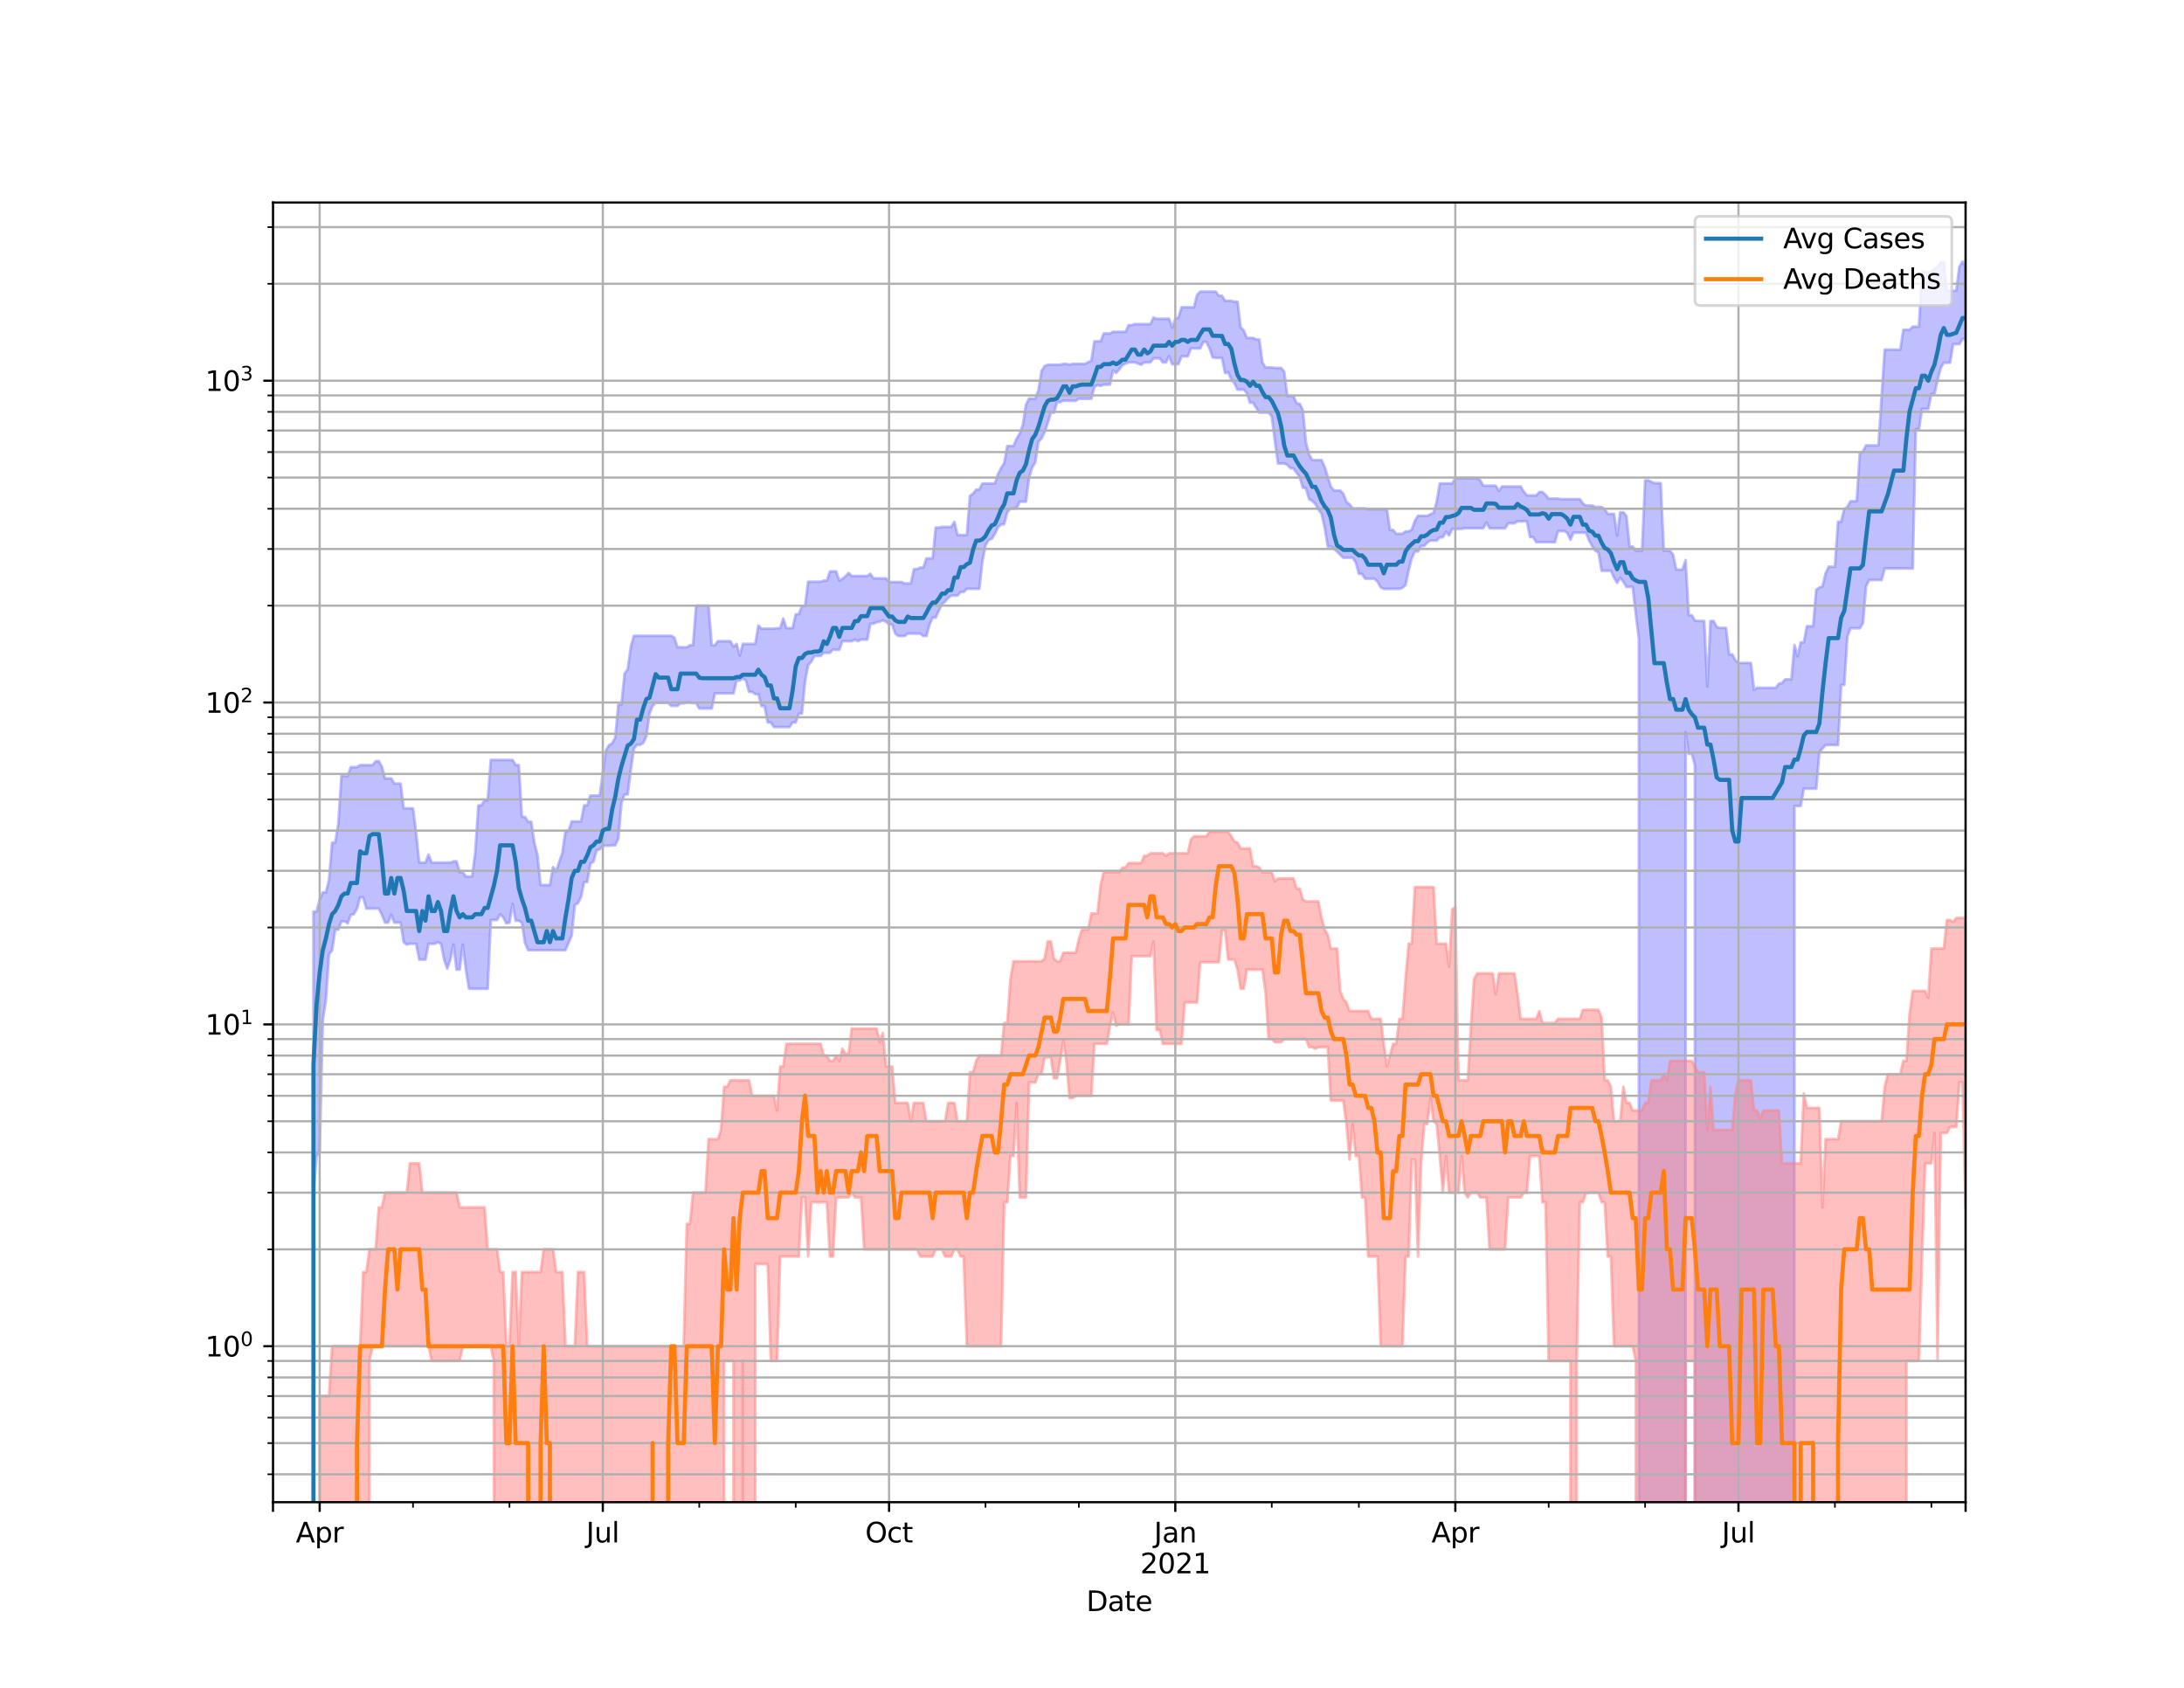 <?xml version="1.0" encoding="utf-8" standalone="no"?>
<!DOCTYPE svg PUBLIC "-//W3C//DTD SVG 1.1//EN"
  "http://www.w3.org/Graphics/SVG/1.1/DTD/svg11.dtd">
<svg height="612pt" version="1.1" viewBox="0 0 792 612" width="792pt" xmlns="http://www.w3.org/2000/svg" xmlns:xlink="http://www.w3.org/1999/xlink">
 <defs>
  <style type="text/css">*{stroke-linecap:butt;stroke-linejoin:round;}</style>
 </defs>
 <g id="figure_1">
  <g id="patch_1">
   <path d="M 0 612 
L 792 612 
L 792 0 
L 0 0 
z
" style="fill:#ffffff;"/>
  </g>
  <g id="axes_1">
   <g id="patch_2">
    <path d="M 99 544.68 
L 712.8 544.68 
L 712.8 73.44 
L 99 73.44 
z
" style="fill:#ffffff;"/>
   </g>
   <g id="PolyCollection_1">
    <path clip-path="url(#p68e2955192)" d="M 99 117187.56 
L 99 117187.56 
L 100.128 117187.56 
L 101.257 117187.56 
L 102.385 117187.56 
L 103.513 117187.56 
L 104.642 117187.56 
L 105.77 117187.56 
L 106.898 117187.56 
L 108.026 117187.56 
L 109.155 117187.56 
L 110.283 117187.56 
L 111.411 117187.56 
L 112.54 117187.56 
L 113.668 330.557 
L 114.796 330.557 
L 115.925 326.222 
L 117.053 323.592 
L 118.181 323.592 
L 119.31 319.067 
L 120.438 305.534 
L 121.566 305.534 
L 122.694 298.577 
L 123.823 281.387 
L 124.951 281.387 
L 126.079 281.387 
L 127.208 278.148 
L 128.336 278.148 
L 129.464 278.148 
L 130.593 277.429 
L 131.721 277.429 
L 132.849 277.429 
L 133.978 277.429 
L 135.106 277.429 
L 136.234 276.021 
L 137.363 276.021 
L 138.491 277.987 
L 139.619 282.252 
L 140.747 282.252 
L 141.876 282.252 
L 143.004 284.117 
L 144.132 284.117 
L 145.261 284.117 
L 146.389 293.105 
L 147.517 293.105 
L 148.646 293.105 
L 149.774 293.105 
L 150.902 302.065 
L 152.031 312.798 
L 153.159 312.798 
L 154.287 312.798 
L 155.415 309.856 
L 156.544 312.798 
L 157.672 312.798 
L 158.8 312.798 
L 159.929 312.798 
L 161.057 312.798 
L 162.185 312.798 
L 163.314 312.798 
L 164.442 312.322 
L 165.57 312.322 
L 166.699 316.26 
L 167.827 316.26 
L 168.955 317.82 
L 170.083 317.82 
L 171.212 317.82 
L 172.34 309.11 
L 173.468 292.036 
L 174.597 292.036 
L 175.725 290.166 
L 176.853 290.166 
L 177.982 275.56 
L 179.11 275.56 
L 180.238 275.56 
L 181.367 275.56 
L 182.495 275.56 
L 183.623 275.56 
L 184.751 275.56 
L 185.88 275.56 
L 187.008 277.429 
L 188.136 277.429 
L 189.265 296.225 
L 190.393 296.225 
L 191.521 297.979 
L 192.65 297.979 
L 193.778 305.534 
L 194.906 310.007 
L 196.035 320.903 
L 197.163 320.903 
L 198.291 320.903 
L 199.419 320.903 
L 200.548 314.417 
L 201.676 315.92 
L 202.804 312.48 
L 203.933 309.258 
L 205.061 301.297 
L 206.189 301.297 
L 207.318 297.86 
L 208.446 297.86 
L 209.574 297.86 
L 210.703 297.86 
L 211.831 292.036 
L 212.959 292.036 
L 214.088 288.462 
L 215.216 288.462 
L 216.344 288.462 
L 217.472 288.462 
L 218.601 280.284 
L 219.729 272.089 
L 220.857 270.198 
L 221.986 269.515 
L 223.114 267.454 
L 224.242 255.446 
L 225.371 255.446 
L 226.499 244.198 
L 227.627 242.737 
L 228.756 234.554 
L 229.884 230.532 
L 231.012 230.532 
L 232.14 230.532 
L 233.269 230.532 
L 234.397 230.532 
L 235.525 230.532 
L 236.654 230.532 
L 237.782 230.532 
L 238.91 230.532 
L 240.039 230.532 
L 241.167 230.532 
L 242.295 230.532 
L 243.424 230.532 
L 244.552 231.196 
L 245.68 234.691 
L 246.808 234.691 
L 247.937 234.691 
L 249.065 234.691 
L 250.193 233.979 
L 251.322 233.979 
L 252.45 219.626 
L 253.578 219.626 
L 254.707 219.626 
L 255.835 219.626 
L 256.963 219.626 
L 258.092 233.979 
L 259.22 233.979 
L 260.348 232.487 
L 261.476 232.487 
L 262.605 232.487 
L 263.733 232.487 
L 264.861 232.487 
L 265.99 234.486 
L 267.118 233.477 
L 268.246 237.678 
L 269.375 233.477 
L 270.503 233.477 
L 271.631 233.477 
L 272.76 233.477 
L 273.888 233.477 
L 275.016 226.805 
L 276.144 227.957 
L 277.273 227.957 
L 278.401 227.957 
L 279.529 227.957 
L 280.658 227.957 
L 281.786 227.778 
L 282.914 227.778 
L 284.043 224.27 
L 285.171 227.778 
L 286.299 227.778 
L 287.428 227.778 
L 288.556 222.737 
L 289.684 222.737 
L 290.812 219.753 
L 291.941 219.677 
L 293.069 210.934 
L 294.197 210.934 
L 295.326 210.934 
L 296.454 210.934 
L 297.582 210.934 
L 298.711 210.551 
L 299.839 210.551 
L 300.967 207.189 
L 302.096 207.189 
L 303.224 207.189 
L 304.352 210.551 
L 305.481 209.856 
L 306.609 208.986 
L 307.737 207.747 
L 308.865 208.842 
L 309.994 208.842 
L 311.122 208.842 
L 312.25 208.842 
L 313.379 208.842 
L 314.507 208.842 
L 315.635 208.049 
L 316.764 209.71 
L 317.892 209.71 
L 319.02 209.71 
L 320.149 209.71 
L 321.277 209.71 
L 322.405 211.041 
L 323.533 211.041 
L 324.662 211.041 
L 325.79 211.041 
L 326.918 211.041 
L 328.047 211.557 
L 329.175 211.557 
L 330.303 211.557 
L 331.432 206.382 
L 332.56 206.323 
L 333.688 205.8 
L 334.817 205.8 
L 335.945 202.494 
L 337.073 202.494 
L 338.201 202.494 
L 339.33 191.297 
L 340.458 191.297 
L 341.586 191.036 
L 342.715 191.036 
L 343.843 191.036 
L 344.971 191.036 
L 346.1 189.209 
L 347.228 194.006 
L 348.356 194.006 
L 349.485 194.006 
L 350.613 194.006 
L 351.741 179.802 
L 352.869 179.011 
L 353.998 177.531 
L 355.126 177.531 
L 356.254 175.326 
L 357.383 175.326 
L 358.511 175.326 
L 359.639 175.326 
L 360.768 175.326 
L 361.896 171.989 
L 363.024 169.714 
L 364.153 167.964 
L 365.281 161.731 
L 366.409 161.731 
L 367.538 161.731 
L 368.666 159.098 
L 369.794 157.147 
L 370.922 154.107 
L 372.051 146.742 
L 373.179 144.534 
L 374.307 144.534 
L 375.436 144.534 
L 376.564 141.568 
L 377.692 134.541 
L 378.821 132.756 
L 379.949 132.252 
L 381.077 132.252 
L 382.206 132.252 
L 383.334 132.252 
L 384.462 132.252 
L 385.59 131.945 
L 386.719 131.945 
L 387.847 132.252 
L 388.975 131.945 
L 390.104 131.945 
L 391.232 131.945 
L 392.36 131.945 
L 393.489 131.972 
L 394.617 131.307 
L 395.745 130.926 
L 396.874 123.746 
L 398.002 123.746 
L 399.13 123.746 
L 400.258 120.928 
L 401.387 120.928 
L 402.515 120.928 
L 403.643 120.328 
L 404.772 120.328 
L 405.9 120.328 
L 407.028 120.328 
L 408.157 120.328 
L 409.285 117.913 
L 410.413 117.913 
L 411.542 117.516 
L 412.67 117.516 
L 413.798 117.516 
L 414.926 117.516 
L 416.055 117.516 
L 417.183 117.516 
L 418.311 115.103 
L 419.44 115.588 
L 420.568 115.588 
L 421.696 115.588 
L 422.825 115.588 
L 423.953 115.588 
L 425.081 118.838 
L 426.21 115.588 
L 427.338 115.17 
L 428.466 111.413 
L 429.594 111.413 
L 430.723 111.413 
L 431.851 111.413 
L 432.979 111.413 
L 434.108 106.949 
L 435.236 105.737 
L 436.364 105.737 
L 437.493 105.737 
L 438.621 105.737 
L 439.749 105.737 
L 440.878 105.737 
L 442.006 107.257 
L 443.134 107.257 
L 444.262 109.07 
L 445.391 109.07 
L 446.519 109.07 
L 447.647 109.424 
L 448.776 109.424 
L 449.904 118.758 
L 451.032 119.805 
L 452.161 122.534 
L 453.289 122.534 
L 454.417 122.534 
L 455.546 123.097 
L 456.674 123.097 
L 457.802 131.462 
L 458.931 133.238 
L 460.059 133.238 
L 461.187 133.238 
L 462.315 133.418 
L 463.444 133.418 
L 464.572 133.418 
L 465.7 134.726 
L 466.829 143.631 
L 467.957 143.631 
L 469.085 143.631 
L 470.214 146.257 
L 471.342 146.436 
L 472.47 148.749 
L 473.599 160.508 
L 474.727 164.765 
L 475.855 166.833 
L 476.983 166.833 
L 478.112 166.833 
L 479.24 166.833 
L 480.368 169.289 
L 481.497 172.828 
L 482.625 176.471 
L 483.753 177.875 
L 484.882 177.875 
L 486.01 177.875 
L 487.138 179.022 
L 488.267 181.974 
L 489.395 182.826 
L 490.523 184.319 
L 491.651 184.319 
L 492.78 184.319 
L 493.908 184.319 
L 495.036 184.319 
L 496.165 184.661 
L 497.293 184.661 
L 498.421 184.661 
L 499.55 184.661 
L 500.678 184.661 
L 501.806 184.661 
L 502.935 184.661 
L 504.063 192.174 
L 505.191 192.174 
L 506.319 193.55 
L 507.448 193.55 
L 508.576 193.55 
L 509.704 192.693 
L 510.833 192.693 
L 511.961 192.041 
L 513.089 188.835 
L 514.218 187.044 
L 515.346 187.044 
L 516.474 187.044 
L 517.603 187.044 
L 518.731 186.435 
L 519.859 186.002 
L 520.987 182.022 
L 522.116 175.315 
L 523.244 175.315 
L 524.372 175.315 
L 525.501 175.315 
L 526.629 175.315 
L 527.757 173.385 
L 528.886 173.385 
L 530.014 173.385 
L 531.142 173.385 
L 532.271 173.385 
L 533.399 173.385 
L 534.527 173.385 
L 535.656 173.385 
L 536.784 174.165 
L 537.912 176.104 
L 539.04 176.104 
L 540.169 176.104 
L 541.297 176.104 
L 542.425 176.104 
L 543.554 178.008 
L 544.682 176.406 
L 545.81 176.406 
L 546.939 176.406 
L 548.067 176.406 
L 549.195 176.406 
L 550.324 176.406 
L 551.452 176.406 
L 552.58 178.243 
L 553.708 179.641 
L 554.837 179.641 
L 555.965 179.641 
L 557.093 179.641 
L 558.222 178.4 
L 559.35 178.4 
L 560.478 179.434 
L 561.607 180.782 
L 562.735 180.782 
L 563.863 180.782 
L 564.992 180.782 
L 566.12 180.995 
L 567.248 180.995 
L 568.376 180.995 
L 569.505 180.995 
L 570.633 180.995 
L 571.761 180.995 
L 572.89 180.995 
L 574.018 182.544 
L 575.146 183.319 
L 576.275 183.319 
L 577.403 183.319 
L 578.531 183.841 
L 579.66 183.841 
L 580.788 183.841 
L 581.916 184.598 
L 583.044 186.342 
L 584.173 186.342 
L 585.301 186.342 
L 586.429 194.205 
L 587.558 185.793 
L 588.686 185.793 
L 589.814 187.097 
L 590.943 198.18 
L 592.071 198.18 
L 593.199 199.697 
L 594.328 199.697 
L 595.456 199.697 
L 596.584 174.186 
L 597.712 174.186 
L 598.841 174.685 
L 599.969 175.188 
L 601.097 175.188 
L 602.226 175.188 
L 603.354 199.68 
L 604.482 199.68 
L 605.611 199.68 
L 606.739 201.138 
L 607.867 206.538 
L 608.996 206.538 
L 610.124 206.538 
L 611.252 203.076 
L 612.381 223.089 
L 613.509 223.089 
L 614.637 224.997 
L 615.765 225.167 
L 616.894 225.167 
L 618.022 225.167 
L 619.15 248.942 
L 620.279 225.167 
L 621.407 225.167 
L 622.535 227.334 
L 623.664 227.689 
L 624.792 227.689 
L 625.92 227.689 
L 627.049 237.281 
L 628.177 237.281 
L 629.305 239.371 
L 630.433 240.392 
L 631.562 240.392 
L 632.69 240.392 
L 633.818 240.392 
L 634.947 240.392 
L 636.075 250.085 
L 637.203 249.396 
L 638.332 249.396 
L 639.46 249.396 
L 640.588 249.396 
L 641.717 249.396 
L 642.845 249.396 
L 643.973 249.396 
L 645.101 247.913 
L 646.23 247.648 
L 647.358 246.343 
L 648.486 246.343 
L 649.615 246.343 
L 650.743 233.845 
L 651.871 238.041 
L 653 232.946 
L 654.128 232.946 
L 655.256 227.069 
L 656.385 227.069 
L 657.513 227.069 
L 658.641 213.812 
L 659.769 213.072 
L 660.898 212.606 
L 662.026 207.948 
L 663.154 205.511 
L 664.283 205.511 
L 665.411 205.511 
L 666.539 189.167 
L 667.668 189.167 
L 668.796 184.623 
L 669.924 183.829 
L 671.053 181.745 
L 672.181 181.745 
L 673.309 181.745 
L 674.438 164.414 
L 675.566 163.702 
L 676.694 161.505 
L 677.822 161.505 
L 678.951 161.505 
L 680.079 161.505 
L 681.207 161.505 
L 682.336 143.955 
L 683.464 126.787 
L 684.592 126.787 
L 685.721 126.787 
L 686.849 126.787 
L 687.977 126.787 
L 689.106 126.787 
L 690.234 119.583 
L 691.362 119.583 
L 692.49 119.583 
L 693.619 118.444 
L 694.747 118.444 
L 695.875 118.444 
L 697.004 98.423 
L 698.132 98.66 
L 699.26 98.66 
L 700.389 98.534 
L 701.517 97.389 
L 702.645 96.799 
L 703.774 95.09 
L 704.902 95.09 
L 706.03 105.512 
L 707.158 105.512 
L 708.287 105.512 
L 709.415 105.312 
L 710.543 96.743 
L 711.672 94.86 
L 712.8 96.784 
L 712.8 122.882 
L 712.8 122.882 
L 711.672 122.882 
L 710.543 124.793 
L 709.415 124.793 
L 708.287 124.793 
L 707.158 131.52 
L 706.03 131.52 
L 704.902 131.52 
L 703.774 133.441 
L 702.645 137.754 
L 701.517 142.756 
L 700.389 142.756 
L 699.26 148.306 
L 698.132 148.306 
L 697.004 148.306 
L 695.875 155.64 
L 694.747 155.64 
L 693.619 206.109 
L 692.49 206.109 
L 691.362 206.109 
L 690.234 206.109 
L 689.106 206.109 
L 687.977 206.109 
L 686.849 206.109 
L 685.721 206.109 
L 684.592 206.109 
L 683.464 206.109 
L 682.336 210.297 
L 681.207 210.297 
L 680.079 210.297 
L 678.951 210.297 
L 677.822 210.297 
L 676.694 212.628 
L 675.566 225.965 
L 674.438 227.808 
L 673.309 227.808 
L 672.181 227.808 
L 671.053 227.808 
L 669.924 230.847 
L 668.796 248.358 
L 667.668 248.358 
L 666.539 270.129 
L 665.411 270.129 
L 664.283 270.129 
L 663.154 270.129 
L 662.026 270.129 
L 660.898 271.38 
L 659.769 272.663 
L 658.641 285.961 
L 657.513 285.961 
L 656.385 285.961 
L 655.256 285.961 
L 654.128 285.961 
L 653 292.248 
L 651.871 292.248 
L 650.743 292.248 
L 649.615 117187.56 
L 648.486 117187.56 
L 647.358 117187.56 
L 646.23 117187.56 
L 645.101 117187.56 
L 643.973 117187.56 
L 642.845 117187.56 
L 641.717 117187.56 
L 640.588 117187.56 
L 639.46 117187.56 
L 638.332 117187.56 
L 637.203 117187.56 
L 636.075 117187.56 
L 634.947 117187.56 
L 633.818 117187.56 
L 632.69 117187.56 
L 631.562 117187.56 
L 630.433 117187.56 
L 629.305 117187.56 
L 628.177 117187.56 
L 627.049 117187.56 
L 625.92 117187.56 
L 624.792 117187.56 
L 623.664 117187.56 
L 622.535 117187.56 
L 621.407 117187.56 
L 620.279 117187.56 
L 619.15 117187.56 
L 618.022 117187.56 
L 616.894 117187.56 
L 615.765 117187.56 
L 614.637 277.429 
L 613.509 273.317 
L 612.381 273.317 
L 611.252 265.411 
L 610.124 117187.56 
L 608.996 117187.56 
L 607.867 117187.56 
L 606.739 117187.56 
L 605.611 117187.56 
L 604.482 117187.56 
L 603.354 117187.56 
L 602.226 117187.56 
L 601.097 117187.56 
L 599.969 117187.56 
L 598.841 117187.56 
L 597.712 117187.56 
L 596.584 117187.56 
L 595.456 117187.56 
L 594.328 231.709 
L 593.199 222.602 
L 592.071 212.805 
L 590.943 212.805 
L 589.814 212.805 
L 588.686 210.891 
L 587.558 209.461 
L 586.429 211.363 
L 585.301 209.461 
L 584.173 206.951 
L 583.044 206.951 
L 581.916 206.951 
L 580.788 206.951 
L 579.66 200.231 
L 578.531 199.697 
L 577.403 198.048 
L 576.275 196.003 
L 575.146 193.127 
L 574.018 193.127 
L 572.89 193.127 
L 571.761 193.127 
L 570.633 193.127 
L 569.505 195.733 
L 568.376 193.232 
L 567.248 192.559 
L 566.12 192.559 
L 564.992 192.559 
L 563.863 196.595 
L 562.735 196.595 
L 561.607 196.595 
L 560.478 196.595 
L 559.35 196.595 
L 558.222 196.595 
L 557.093 196.595 
L 555.965 194.73 
L 554.837 194.73 
L 553.708 189.001 
L 552.58 189.001 
L 551.452 189.001 
L 550.324 189.001 
L 549.195 189.755 
L 548.067 189.755 
L 546.939 189.755 
L 545.81 191.558 
L 544.682 191.558 
L 543.554 191.558 
L 542.425 191.558 
L 541.297 191.558 
L 540.169 191.515 
L 539.04 189.446 
L 537.912 191.515 
L 536.784 191.515 
L 535.656 191.515 
L 534.527 191.515 
L 533.399 191.515 
L 532.271 191.515 
L 531.142 191.515 
L 530.014 191.777 
L 528.886 191.777 
L 527.757 191.777 
L 526.629 191.777 
L 525.501 194.129 
L 524.372 192.767 
L 523.244 194.87 
L 522.116 194.808 
L 520.987 196.003 
L 519.859 196.003 
L 518.731 196.003 
L 517.603 196.707 
L 516.474 197.965 
L 515.346 197.965 
L 514.218 199.955 
L 513.089 199.955 
L 511.961 202.331 
L 510.833 206.735 
L 509.704 212.144 
L 508.576 213.161 
L 507.448 213.542 
L 506.319 213.542 
L 505.191 213.542 
L 504.063 213.542 
L 502.935 213.542 
L 501.806 213.542 
L 500.678 212.938 
L 499.55 210.913 
L 498.421 209.835 
L 497.293 209.835 
L 496.165 209.835 
L 495.036 209.835 
L 493.908 208.069 
L 492.78 208.069 
L 491.651 203.887 
L 490.523 202.241 
L 489.395 202.241 
L 488.267 202.241 
L 487.138 202.241 
L 486.01 201.173 
L 484.882 200.024 
L 483.753 198.984 
L 482.625 198.131 
L 481.497 198.131 
L 480.368 191.224 
L 479.24 186.264 
L 478.112 184.763 
L 476.983 182.703 
L 475.855 181.614 
L 474.727 180.983 
L 473.599 177.036 
L 472.47 176.84 
L 471.342 172.969 
L 470.214 171.448 
L 469.085 169.894 
L 467.957 169.761 
L 466.829 168.553 
L 465.7 168.056 
L 464.572 168.056 
L 463.444 168.056 
L 462.315 159.833 
L 461.187 150.989 
L 460.059 149.595 
L 458.931 149.595 
L 457.802 149.595 
L 456.674 149.595 
L 455.546 147.843 
L 454.417 146.031 
L 453.289 146.031 
L 452.161 142.556 
L 451.032 141.27 
L 449.904 141.27 
L 448.776 141.27 
L 447.647 138.988 
L 446.519 137.593 
L 445.391 134.993 
L 444.262 135.313 
L 443.134 129.768 
L 442.006 129.768 
L 440.878 129.768 
L 439.749 129.6 
L 438.621 126.347 
L 437.493 123.991 
L 436.364 123.991 
L 435.236 126.347 
L 434.108 126.347 
L 432.979 126.347 
L 431.851 126.347 
L 430.723 129.215 
L 429.594 129.215 
L 428.466 129.215 
L 427.338 132.053 
L 426.21 132.053 
L 425.081 132.053 
L 423.953 129.139 
L 422.825 131.409 
L 421.696 131.409 
L 420.568 129.927 
L 419.44 129.927 
L 418.311 129.927 
L 417.183 131.409 
L 416.055 131.409 
L 414.926 131.409 
L 413.798 132.247 
L 412.67 131.811 
L 411.542 131.391 
L 410.413 131.391 
L 409.285 131.391 
L 408.157 131.842 
L 407.028 132.438 
L 405.9 133.902 
L 404.772 135.222 
L 403.643 134.324 
L 402.515 139.44 
L 401.387 139.492 
L 400.258 139.492 
L 399.13 139.916 
L 398.002 139.638 
L 396.874 140.265 
L 395.745 144.591 
L 394.617 144.591 
L 393.489 144.591 
L 392.36 144.591 
L 391.232 144.591 
L 390.104 145.335 
L 388.975 145.335 
L 387.847 145.335 
L 386.719 145.271 
L 385.59 145.282 
L 384.462 145.811 
L 383.334 145.811 
L 382.206 149.652 
L 381.077 149.652 
L 379.949 153.471 
L 378.821 156.647 
L 377.692 158.991 
L 376.564 160.217 
L 375.436 167.599 
L 374.307 169.534 
L 373.179 173.162 
L 372.051 181.902 
L 370.922 181.902 
L 369.794 181.902 
L 368.666 184.231 
L 367.538 184.433 
L 366.409 184.433 
L 365.281 185.702 
L 364.153 190.093 
L 363.024 190.178 
L 361.896 191.195 
L 360.768 193.641 
L 359.639 195.355 
L 358.511 195.828 
L 357.383 197.734 
L 356.254 203.535 
L 355.126 213.519 
L 353.998 213.519 
L 352.869 213.519 
L 351.741 213.519 
L 350.613 213.519 
L 349.485 214.679 
L 348.356 214.679 
L 347.228 215.936 
L 346.1 215.936 
L 344.971 216.006 
L 343.843 216.792 
L 342.715 218.177 
L 341.586 219.072 
L 340.458 221.354 
L 339.33 223.965 
L 338.201 223.965 
L 337.073 226.514 
L 335.945 230.626 
L 334.817 230.626 
L 333.688 229.752 
L 332.56 229.752 
L 331.432 229.752 
L 330.303 229.752 
L 329.175 229.752 
L 328.047 230.626 
L 326.918 230.626 
L 325.79 230.626 
L 324.662 229.752 
L 323.533 226.427 
L 322.405 226.427 
L 321.277 225.393 
L 320.149 224.941 
L 319.02 225.393 
L 317.892 225.621 
L 316.764 226.138 
L 315.635 226.138 
L 314.507 231.902 
L 313.379 231.902 
L 312.25 231.902 
L 311.122 232.487 
L 309.994 231.902 
L 308.865 232.487 
L 307.737 232.487 
L 306.609 232.487 
L 305.481 232.487 
L 304.352 235.621 
L 303.224 235.621 
L 302.096 235.447 
L 300.967 236.71 
L 299.839 236.71 
L 298.711 236.71 
L 297.582 237.859 
L 296.454 237.859 
L 295.326 237.859 
L 294.197 239.974 
L 293.069 241.123 
L 291.941 247.034 
L 290.812 258.737 
L 289.684 258.737 
L 288.556 261.964 
L 287.428 261.964 
L 286.299 263.628 
L 285.171 263.628 
L 284.043 263.628 
L 282.914 263.628 
L 281.786 263.628 
L 280.658 263.628 
L 279.529 261.964 
L 278.401 261.964 
L 277.273 256.014 
L 276.144 256.014 
L 275.016 251.682 
L 273.888 251.682 
L 272.76 250.878 
L 271.631 250.878 
L 270.503 246.774 
L 269.375 245.957 
L 268.246 246.774 
L 267.118 246.774 
L 265.99 251.397 
L 264.861 251.397 
L 263.733 251.397 
L 262.605 251.397 
L 261.476 251.397 
L 260.348 251.397 
L 259.22 251.397 
L 258.092 256.906 
L 256.963 256.906 
L 255.835 256.906 
L 254.707 256.906 
L 253.578 256.906 
L 252.45 254.934 
L 251.322 254.934 
L 250.193 254.731 
L 249.065 254.731 
L 247.937 255.036 
L 246.808 255.036 
L 245.68 255.962 
L 244.552 255.962 
L 243.424 255.962 
L 242.295 254.833 
L 241.167 254.833 
L 240.039 254.833 
L 238.91 254.833 
L 237.782 254.833 
L 236.654 255.962 
L 235.525 258.682 
L 234.397 267 
L 233.269 269.379 
L 232.14 270.06 
L 231.012 270.06 
L 229.884 271.38 
L 228.756 279.041 
L 227.627 288.069 
L 226.499 288.069 
L 225.371 291.092 
L 224.242 304.038 
L 223.114 306.51 
L 221.986 306.51 
L 220.857 306.651 
L 219.729 306.651 
L 218.601 306.651 
L 217.472 307.938 
L 216.344 308.374 
L 215.216 312.48 
L 214.088 313.117 
L 212.959 319.793 
L 211.831 319.793 
L 210.703 325.194 
L 209.574 327.484 
L 208.446 328.127 
L 207.318 339.168 
L 206.189 341.923 
L 205.061 344.537 
L 203.933 344.537 
L 202.804 344.537 
L 201.676 344.537 
L 200.548 344.537 
L 199.419 344.537 
L 198.291 344.537 
L 197.163 344.537 
L 196.035 344.537 
L 194.906 344.537 
L 193.778 344.537 
L 192.65 344.537 
L 191.521 344.537 
L 190.393 341.923 
L 189.265 334.557 
L 188.136 333.828 
L 187.008 333.828 
L 185.88 327.698 
L 184.751 334.557 
L 183.623 334.802 
L 182.495 332.635 
L 181.367 331.47 
L 180.238 333.587 
L 179.11 333.587 
L 177.982 333.587 
L 176.853 358.525 
L 175.725 358.525 
L 174.597 358.525 
L 173.468 358.525 
L 172.34 358.525 
L 171.212 358.525 
L 170.083 358.525 
L 168.955 351.561 
L 167.827 342.492 
L 166.699 351.561 
L 165.57 351.561 
L 164.442 342.492 
L 163.314 347.928 
L 162.185 351.22 
L 161.057 347.928 
L 159.929 342.207 
L 158.8 341.64 
L 157.672 342.207 
L 156.544 342.207 
L 155.415 342.207 
L 154.287 347.928 
L 153.159 347.928 
L 152.031 347.928 
L 150.902 342.207 
L 149.774 342.207 
L 148.646 342.207 
L 147.517 342.492 
L 146.389 341.64 
L 145.261 334.557 
L 144.132 334.557 
L 143.004 334.557 
L 141.876 331.701 
L 140.747 334.557 
L 139.619 334.557 
L 138.491 331.701 
L 137.363 329.438 
L 136.234 329.438 
L 135.106 329.438 
L 133.978 329.438 
L 132.849 329.438 
L 131.721 325.398 
L 130.593 325.398 
L 129.464 329.438 
L 128.336 331.47 
L 127.208 331.701 
L 126.079 334.802 
L 124.951 334.07 
L 123.823 334.07 
L 122.694 337.067 
L 121.566 337.067 
L 120.438 344.537 
L 119.31 346.05 
L 118.181 362.614 
L 117.053 369.932 
L 115.925 417.87 
L 114.796 419.153 
L 113.668 432.45 
L 112.54 117187.56 
L 111.411 117187.56 
L 110.283 117187.56 
L 109.155 117187.56 
L 108.026 117187.56 
L 106.898 117187.56 
L 105.77 117187.56 
L 104.642 117187.56 
L 103.513 117187.56 
L 102.385 117187.56 
L 101.257 117187.56 
L 100.128 117187.56 
L 99 117187.56 
z
" style="fill:#8080ff;fill-opacity:0.5;stroke:#8080ff;stroke-opacity:0.5;"/>
   </g>
   <g id="PolyCollection_2">
    <path clip-path="url(#p68e2955192)" d="M 99 117187.56 
L 99 117187.56 
L 100.128 117187.56 
L 101.257 117187.56 
L 102.385 117187.56 
L 103.513 117187.56 
L 104.642 117187.56 
L 105.77 117187.56 
L 106.898 117187.56 
L 108.026 117187.56 
L 109.155 117187.56 
L 110.283 117187.56 
L 111.411 117187.56 
L 112.54 117187.56 
L 113.668 117187.56 
L 114.796 117187.56 
L 115.925 506.207 
L 117.053 506.207 
L 118.181 506.207 
L 119.31 506.207 
L 120.438 488.13 
L 121.566 488.13 
L 122.694 488.13 
L 123.823 488.13 
L 124.951 488.13 
L 126.079 488.13 
L 127.208 488.13 
L 128.336 488.13 
L 129.464 488.13 
L 130.593 488.13 
L 131.721 461.237 
L 132.849 461.237 
L 133.978 453 
L 135.106 453 
L 136.234 453 
L 137.363 437.79 
L 138.491 437.79 
L 139.619 432.45 
L 140.747 432.45 
L 141.876 432.45 
L 143.004 432.45 
L 144.132 432.45 
L 145.261 432.45 
L 146.389 432.45 
L 147.517 432.45 
L 148.646 421.821 
L 149.774 421.821 
L 150.902 421.821 
L 152.031 421.821 
L 153.159 432.45 
L 154.287 432.45 
L 155.415 432.45 
L 156.544 432.45 
L 157.672 432.45 
L 158.8 432.45 
L 159.929 432.45 
L 161.057 432.45 
L 162.185 432.45 
L 163.314 432.45 
L 164.442 432.45 
L 165.57 432.45 
L 166.699 437.79 
L 167.827 437.79 
L 168.955 437.79 
L 170.083 437.79 
L 171.212 437.79 
L 172.34 437.79 
L 173.468 437.79 
L 174.597 437.79 
L 175.725 437.79 
L 176.853 453 
L 177.982 453 
L 179.11 453 
L 180.238 453 
L 181.367 461.237 
L 182.495 461.237 
L 183.623 488.13 
L 184.751 488.13 
L 185.88 461.237 
L 187.008 461.237 
L 188.136 488.13 
L 189.265 461.237 
L 190.393 461.237 
L 191.521 461.237 
L 192.65 461.237 
L 193.778 461.237 
L 194.906 461.237 
L 196.035 461.237 
L 197.163 453 
L 198.291 453 
L 199.419 453 
L 200.548 453 
L 201.676 461.237 
L 202.804 461.237 
L 203.933 461.237 
L 205.061 488.13 
L 206.189 488.13 
L 207.318 488.13 
L 208.446 488.13 
L 209.574 461.237 
L 210.703 461.237 
L 211.831 461.237 
L 212.959 488.13 
L 214.088 488.13 
L 215.216 488.13 
L 216.344 488.13 
L 217.472 488.13 
L 218.601 488.13 
L 219.729 488.13 
L 220.857 488.13 
L 221.986 488.13 
L 223.114 488.13 
L 224.242 488.13 
L 225.371 488.13 
L 226.499 488.13 
L 227.627 488.13 
L 228.756 488.13 
L 229.884 488.13 
L 231.012 488.13 
L 232.14 488.13 
L 233.269 488.13 
L 234.397 488.13 
L 235.525 488.13 
L 236.654 488.13 
L 237.782 488.13 
L 238.91 488.13 
L 240.039 488.13 
L 241.167 488.13 
L 242.295 488.13 
L 243.424 488.13 
L 244.552 488.13 
L 245.68 488.13 
L 246.808 488.13 
L 247.937 488.13 
L 249.065 443.76 
L 250.193 443.76 
L 251.322 432.45 
L 252.45 432.45 
L 253.578 432.45 
L 254.707 432.45 
L 255.835 432.45 
L 256.963 413.039 
L 258.092 413.039 
L 259.22 413.039 
L 260.348 413.039 
L 261.476 409.697 
L 262.605 394.049 
L 263.733 394.049 
L 264.861 391.728 
L 265.99 391.728 
L 267.118 391.728 
L 268.246 391.728 
L 269.375 391.728 
L 270.503 391.728 
L 271.631 391.728 
L 272.76 397.32 
L 273.888 397.32 
L 275.016 397.32 
L 276.144 397.32 
L 277.273 397.32 
L 278.401 397.32 
L 279.529 397.32 
L 280.658 397.32 
L 281.786 402.66 
L 282.914 386.691 
L 284.043 386.691 
L 285.171 378.489 
L 286.299 378.489 
L 287.428 378.489 
L 288.556 378.489 
L 289.684 378.489 
L 290.812 378.489 
L 291.941 378.489 
L 293.069 378.489 
L 294.197 378.489 
L 295.326 378.489 
L 296.454 378.489 
L 297.582 378.489 
L 298.711 382.74 
L 299.839 382.74 
L 300.967 384.677 
L 302.096 384.677 
L 303.224 382.74 
L 304.352 384.677 
L 305.481 380.267 
L 306.609 382.11 
L 307.737 382.11 
L 308.865 372.974 
L 309.994 372.974 
L 311.122 372.974 
L 312.25 372.974 
L 313.379 372.974 
L 314.507 372.974 
L 315.635 372.974 
L 316.764 372.974 
L 317.892 372.974 
L 319.02 377.909 
L 320.149 374.567 
L 321.277 386.691 
L 322.405 386.691 
L 323.533 386.691 
L 324.662 399.92 
L 325.79 399.92 
L 326.918 399.92 
L 328.047 399.92 
L 329.175 399.92 
L 330.303 406.561 
L 331.432 399.92 
L 332.56 399.92 
L 333.688 399.92 
L 334.817 399.92 
L 335.945 406.561 
L 337.073 406.561 
L 338.201 406.561 
L 339.33 406.561 
L 340.458 406.561 
L 341.586 406.561 
L 342.715 406.561 
L 343.843 399.92 
L 344.971 399.92 
L 346.1 399.92 
L 347.228 406.561 
L 348.356 406.561 
L 349.485 406.561 
L 350.613 406.561 
L 351.741 388.789 
L 352.869 388.789 
L 353.998 384.677 
L 355.126 382.74 
L 356.254 382.74 
L 357.383 382.74 
L 358.511 382.74 
L 359.639 382.74 
L 360.768 382.74 
L 361.896 382.74 
L 363.024 382.74 
L 364.153 370.926 
L 365.281 370.926 
L 366.409 355.107 
L 367.538 348.569 
L 368.666 348.569 
L 369.794 348.569 
L 370.922 348.569 
L 372.051 348.569 
L 373.179 348.569 
L 374.307 348.569 
L 375.436 348.569 
L 376.564 348.569 
L 377.692 348.569 
L 378.821 347.61 
L 379.949 341.36 
L 381.077 341.36 
L 382.206 347.61 
L 383.334 348.569 
L 384.462 348.569 
L 385.59 345.44 
L 386.719 345.44 
L 387.847 345.44 
L 388.975 345.44 
L 390.104 345.44 
L 391.232 340.526 
L 392.36 337.067 
L 393.489 337.067 
L 394.617 337.067 
L 395.745 331.24 
L 396.874 331.24 
L 398.002 331.24 
L 399.13 320.717 
L 400.258 316.26 
L 401.387 316.26 
L 402.515 316.26 
L 403.643 316.26 
L 404.772 316.26 
L 405.9 316.26 
L 407.028 314.582 
L 408.157 314.582 
L 409.285 312.957 
L 410.413 312.957 
L 411.542 312.957 
L 412.67 312.957 
L 413.798 312.957 
L 414.926 310.31 
L 416.055 310.31 
L 417.183 309.407 
L 418.311 309.407 
L 419.44 309.407 
L 420.568 309.407 
L 421.696 309.407 
L 422.825 310.31 
L 423.953 309.407 
L 425.081 309.407 
L 426.21 309.407 
L 427.338 309.407 
L 428.466 309.407 
L 429.594 309.407 
L 430.723 309.407 
L 431.851 304.441 
L 432.979 303.239 
L 434.108 303.239 
L 435.236 303.239 
L 436.364 303.239 
L 437.493 303.239 
L 438.621 301.552 
L 439.749 301.552 
L 440.878 301.552 
L 442.006 301.552 
L 443.134 301.552 
L 444.262 301.552 
L 445.391 301.552 
L 446.519 303.239 
L 447.647 305.122 
L 448.776 305.534 
L 449.904 307.649 
L 451.032 307.649 
L 452.161 307.649 
L 453.289 307.649 
L 454.417 314.089 
L 455.546 314.089 
L 456.674 314.582 
L 457.802 316.26 
L 458.931 316.26 
L 460.059 316.26 
L 461.187 316.26 
L 462.315 319.611 
L 463.444 318.529 
L 464.572 318.529 
L 465.7 318.529 
L 466.829 318.529 
L 467.957 318.529 
L 469.085 318.529 
L 470.214 322.23 
L 471.342 322.23 
L 472.47 326.222 
L 473.599 326.849 
L 474.727 326.849 
L 475.855 326.849 
L 476.983 326.849 
L 478.112 326.849 
L 479.24 332.871 
L 480.368 337.067 
L 481.497 338.9 
L 482.625 343.945 
L 483.753 343.945 
L 484.882 343.945 
L 486.01 359.317 
L 487.138 362.19 
L 488.267 363.473 
L 489.395 366.6 
L 490.523 366.6 
L 491.651 366.6 
L 492.78 366.6 
L 493.908 366.6 
L 495.036 366.6 
L 496.165 366.6 
L 497.293 369.443 
L 498.421 369.443 
L 499.55 369.443 
L 500.678 369.443 
L 501.806 378.489 
L 502.935 386.691 
L 504.063 382.74 
L 505.191 378.489 
L 506.319 378.489 
L 507.448 369.443 
L 508.576 369.443 
L 509.704 355.107 
L 510.833 342.207 
L 511.961 342.207 
L 513.089 321.657 
L 514.218 321.657 
L 515.346 321.657 
L 516.474 321.657 
L 517.603 321.657 
L 518.731 321.657 
L 519.859 321.657 
L 520.987 342.207 
L 522.116 342.207 
L 523.244 342.207 
L 524.372 342.207 
L 525.501 350.544 
L 526.629 329.66 
L 527.757 328.997 
L 528.886 391.728 
L 530.014 391.728 
L 531.142 391.728 
L 532.271 391.728 
L 533.399 372.454 
L 534.527 355.107 
L 535.656 352.95 
L 536.784 352.95 
L 537.912 352.95 
L 539.04 352.95 
L 540.169 352.95 
L 541.297 352.95 
L 542.425 360.528 
L 543.554 352.95 
L 544.682 352.95 
L 545.81 352.95 
L 546.939 352.95 
L 548.067 352.95 
L 549.195 352.95 
L 550.324 360.528 
L 551.452 369.443 
L 552.58 369.443 
L 553.708 369.443 
L 554.837 369.443 
L 555.965 369.443 
L 557.093 369.443 
L 558.222 366.6 
L 559.35 370.926 
L 560.478 370.926 
L 561.607 370.926 
L 562.735 370.926 
L 563.863 370.926 
L 564.992 369.443 
L 566.12 369.443 
L 567.248 369.443 
L 568.376 369.443 
L 569.505 369.443 
L 570.633 369.443 
L 571.761 369.443 
L 572.89 369.443 
L 574.018 366.141 
L 575.146 366.141 
L 576.275 366.141 
L 577.403 366.141 
L 578.531 366.141 
L 579.66 366.141 
L 580.788 368.958 
L 581.916 391.728 
L 583.044 391.728 
L 584.173 394.049 
L 585.301 406.561 
L 586.429 406.561 
L 587.558 406.561 
L 588.686 394.049 
L 589.814 399.92 
L 590.943 399.92 
L 592.071 402.66 
L 593.199 402.66 
L 594.328 402.66 
L 595.456 402.66 
L 596.584 399.92 
L 597.712 399.92 
L 598.841 391.728 
L 599.969 391.728 
L 601.097 391.728 
L 602.226 391.728 
L 603.354 389.508 
L 604.482 391.728 
L 605.611 384.677 
L 606.739 384.677 
L 607.867 384.677 
L 608.996 384.677 
L 610.124 384.677 
L 611.252 384.677 
L 612.381 384.677 
L 613.509 384.677 
L 614.637 386.691 
L 615.765 388.789 
L 616.894 388.789 
L 618.022 388.789 
L 619.15 409.697 
L 620.279 394.049 
L 621.407 409.697 
L 622.535 409.697 
L 623.664 409.697 
L 624.792 409.697 
L 625.92 409.697 
L 627.049 409.697 
L 628.177 409.697 
L 629.305 396.482 
L 630.433 391.728 
L 631.562 391.728 
L 632.69 391.728 
L 633.818 391.728 
L 634.947 391.728 
L 636.075 402.66 
L 637.203 402.66 
L 638.332 405.557 
L 639.46 402.66 
L 640.588 402.66 
L 641.717 402.66 
L 642.845 402.66 
L 643.973 402.66 
L 645.101 402.66 
L 646.23 421.821 
L 647.358 421.821 
L 648.486 421.821 
L 649.615 421.821 
L 650.743 421.821 
L 651.871 421.821 
L 653 421.821 
L 654.128 396.482 
L 655.256 401.73 
L 656.385 401.73 
L 657.513 401.73 
L 658.641 401.73 
L 659.769 401.73 
L 660.898 437.79 
L 662.026 413.039 
L 663.154 413.039 
L 664.283 413.039 
L 665.411 413.039 
L 666.539 413.039 
L 667.668 406.561 
L 668.796 406.561 
L 669.924 406.561 
L 671.053 406.561 
L 672.181 406.561 
L 673.309 406.561 
L 674.438 406.561 
L 675.566 406.561 
L 676.694 406.561 
L 677.822 406.561 
L 678.951 406.561 
L 680.079 406.561 
L 681.207 406.561 
L 682.336 406.561 
L 683.464 394.049 
L 684.592 389.508 
L 685.721 389.508 
L 686.849 389.508 
L 687.977 389.508 
L 689.106 389.508 
L 690.234 384.677 
L 691.362 384.677 
L 692.49 367.53 
L 693.619 359.317 
L 694.747 359.317 
L 695.875 359.317 
L 697.004 359.317 
L 698.132 359.317 
L 699.26 361.77 
L 700.389 343.945 
L 701.517 343.945 
L 702.645 343.945 
L 703.774 343.945 
L 704.902 343.945 
L 706.03 333.587 
L 707.158 333.587 
L 708.287 334.313 
L 709.415 332.871 
L 710.543 332.871 
L 711.672 332.871 
L 712.8 332.871 
L 712.8 437.79 
L 712.8 437.79 
L 711.672 392.49 
L 710.543 392.49 
L 709.415 408.63 
L 708.287 408.63 
L 707.158 408.63 
L 706.03 410.787 
L 704.902 410.787 
L 703.774 410.787 
L 702.645 493.47 
L 701.517 410.787 
L 700.389 421.821 
L 699.26 421.821 
L 698.132 421.821 
L 697.004 455.6 
L 695.875 493.47 
L 694.747 493.47 
L 693.619 493.47 
L 692.49 493.47 
L 691.362 493.47 
L 690.234 117187.56 
L 689.106 117187.56 
L 687.977 117187.56 
L 686.849 117187.56 
L 685.721 117187.56 
L 684.592 117187.56 
L 683.464 117187.56 
L 682.336 117187.56 
L 681.207 117187.56 
L 680.079 117187.56 
L 678.951 117187.56 
L 677.822 117187.56 
L 676.694 117187.56 
L 675.566 117187.56 
L 674.438 117187.56 
L 673.309 117187.56 
L 672.181 117187.56 
L 671.053 117187.56 
L 669.924 117187.56 
L 668.796 117187.56 
L 667.668 117187.56 
L 666.539 117187.56 
L 665.411 117187.56 
L 664.283 117187.56 
L 663.154 117187.56 
L 662.026 117187.56 
L 660.898 117187.56 
L 659.769 117187.56 
L 658.641 117187.56 
L 657.513 117187.56 
L 656.385 117187.56 
L 655.256 117187.56 
L 654.128 117187.56 
L 653 117187.56 
L 651.871 117187.56 
L 650.743 117187.56 
L 649.615 117187.56 
L 648.486 117187.56 
L 647.358 117187.56 
L 646.23 117187.56 
L 645.101 117187.56 
L 643.973 117187.56 
L 642.845 117187.56 
L 641.717 117187.56 
L 640.588 117187.56 
L 639.46 117187.56 
L 638.332 117187.56 
L 637.203 117187.56 
L 636.075 117187.56 
L 634.947 117187.56 
L 633.818 117187.56 
L 632.69 117187.56 
L 631.562 117187.56 
L 630.433 117187.56 
L 629.305 117187.56 
L 628.177 117187.56 
L 627.049 117187.56 
L 625.92 117187.56 
L 624.792 117187.56 
L 623.664 117187.56 
L 622.535 117187.56 
L 621.407 117187.56 
L 620.279 117187.56 
L 619.15 117187.56 
L 618.022 117187.56 
L 616.894 117187.56 
L 615.765 117187.56 
L 614.637 493.47 
L 613.509 493.47 
L 612.381 493.47 
L 611.252 493.47 
L 610.124 117187.56 
L 608.996 117187.56 
L 607.867 117187.56 
L 606.739 117187.56 
L 605.611 117187.56 
L 604.482 117187.56 
L 603.354 117187.56 
L 602.226 117187.56 
L 601.097 117187.56 
L 599.969 117187.56 
L 598.841 117187.56 
L 597.712 117187.56 
L 596.584 117187.56 
L 595.456 117187.56 
L 594.328 117187.56 
L 593.199 493.47 
L 592.071 488.13 
L 590.943 488.13 
L 589.814 488.13 
L 588.686 488.13 
L 587.558 488.13 
L 586.429 488.13 
L 585.301 488.13 
L 584.173 455.6 
L 583.044 455.6 
L 581.916 435.947 
L 580.788 435.947 
L 579.66 432.45 
L 578.531 432.45 
L 577.403 432.45 
L 576.275 432.45 
L 575.146 432.45 
L 574.018 435.947 
L 572.89 435.947 
L 571.761 493.47 
L 570.633 117187.56 
L 569.505 493.47 
L 568.376 493.47 
L 567.248 493.47 
L 566.12 493.47 
L 564.992 493.47 
L 563.863 493.47 
L 562.735 493.47 
L 561.607 493.47 
L 560.478 435.947 
L 559.35 435.947 
L 558.222 419.153 
L 557.093 419.153 
L 555.965 419.153 
L 554.837 419.153 
L 553.708 432.45 
L 552.58 432.45 
L 551.452 434.168 
L 550.324 434.168 
L 549.195 434.168 
L 548.067 434.168 
L 546.939 434.168 
L 545.81 453 
L 544.682 453 
L 543.554 453 
L 542.425 453 
L 541.297 453 
L 540.169 453 
L 539.04 434.168 
L 537.912 434.168 
L 536.784 434.168 
L 535.656 432.45 
L 534.527 432.45 
L 533.399 432.45 
L 532.271 434.168 
L 531.142 432.45 
L 530.014 419.153 
L 528.886 432.45 
L 527.757 432.45 
L 526.629 432.45 
L 525.501 432.45 
L 524.372 419.153 
L 523.244 432.45 
L 522.116 419.153 
L 520.987 407.584 
L 519.859 406.561 
L 518.731 398.172 
L 517.603 407.584 
L 516.474 407.584 
L 515.346 421.821 
L 514.218 455.6 
L 513.089 420.47 
L 511.961 420.47 
L 510.833 455.6 
L 509.704 455.6 
L 508.576 488.13 
L 507.448 488.13 
L 506.319 488.13 
L 505.191 488.13 
L 504.063 488.13 
L 502.935 488.13 
L 501.806 488.13 
L 500.678 488.13 
L 499.55 455.6 
L 498.421 455.6 
L 497.293 455.6 
L 496.165 455.6 
L 495.036 434.168 
L 493.908 434.168 
L 492.78 419.153 
L 491.651 419.153 
L 490.523 407.584 
L 489.395 420.47 
L 488.267 407.584 
L 487.138 399.038 
L 486.01 399.038 
L 484.882 399.038 
L 483.753 399.038 
L 482.625 399.038 
L 481.497 379.667 
L 480.368 379.667 
L 479.24 379.667 
L 478.112 379.667 
L 476.983 380.267 
L 475.855 379.667 
L 474.727 379.667 
L 473.599 376.77 
L 472.47 376.77 
L 471.342 376.77 
L 470.214 376.77 
L 469.085 376.77 
L 467.957 376.77 
L 466.829 376.77 
L 465.7 376.77 
L 464.572 377.909 
L 463.444 377.909 
L 462.315 377.909 
L 461.187 376.77 
L 460.059 376.77 
L 458.931 359.717 
L 457.802 351.561 
L 456.674 351.561 
L 455.546 351.561 
L 454.417 351.561 
L 453.289 351.561 
L 452.161 351.561 
L 451.032 358.525 
L 449.904 358.525 
L 448.776 351.561 
L 447.647 347.928 
L 446.519 347.928 
L 445.391 347.928 
L 444.262 337.324 
L 443.134 337.324 
L 442.006 348.893 
L 440.878 348.893 
L 439.749 348.893 
L 438.621 348.893 
L 437.493 348.893 
L 436.364 348.893 
L 435.236 348.893 
L 434.108 363.473 
L 432.979 363.473 
L 431.851 363.473 
L 430.723 363.473 
L 429.594 363.473 
L 428.466 378.489 
L 427.338 378.489 
L 426.21 378.489 
L 425.081 378.489 
L 423.953 378.489 
L 422.825 378.489 
L 421.696 378.489 
L 420.568 373.499 
L 419.44 373.499 
L 418.311 341.36 
L 417.183 346.668 
L 416.055 346.668 
L 414.926 346.668 
L 413.798 346.668 
L 412.67 346.668 
L 411.542 346.668 
L 410.413 346.668 
L 409.285 371.431 
L 408.157 371.431 
L 407.028 371.431 
L 405.9 371.431 
L 404.772 371.94 
L 403.643 367.063 
L 402.515 371.94 
L 401.387 378.489 
L 400.258 378.489 
L 399.13 378.489 
L 398.002 378.489 
L 396.874 378.489 
L 395.745 397.32 
L 394.617 397.32 
L 393.489 397.32 
L 392.36 397.32 
L 391.232 397.32 
L 390.104 397.32 
L 388.975 398.172 
L 387.847 398.172 
L 386.719 384.677 
L 385.59 377.337 
L 384.462 384.677 
L 383.334 390.977 
L 382.206 390.977 
L 381.077 383.377 
L 379.949 383.377 
L 378.821 383.377 
L 377.692 389.508 
L 376.564 389.508 
L 375.436 392.49 
L 374.307 392.49 
L 373.179 392.49 
L 372.051 434.168 
L 370.922 434.168 
L 369.794 434.168 
L 368.666 399.92 
L 367.538 419.153 
L 366.409 419.153 
L 365.281 435.947 
L 364.153 435.947 
L 363.024 488.13 
L 361.896 488.13 
L 360.768 488.13 
L 359.639 488.13 
L 358.511 488.13 
L 357.383 488.13 
L 356.254 488.13 
L 355.126 488.13 
L 353.998 488.13 
L 352.869 488.13 
L 351.741 488.13 
L 350.613 488.13 
L 349.485 455.6 
L 348.356 455.6 
L 347.228 453 
L 346.1 453 
L 344.971 455.6 
L 343.843 455.6 
L 342.715 455.6 
L 341.586 453 
L 340.458 453 
L 339.33 453 
L 338.201 455.6 
L 337.073 455.6 
L 335.945 455.6 
L 334.817 455.6 
L 333.688 455.6 
L 332.56 453 
L 331.432 453 
L 330.303 453 
L 329.175 453 
L 328.047 453 
L 326.918 453 
L 325.79 453 
L 324.662 453 
L 323.533 453 
L 322.405 453 
L 321.277 453 
L 320.149 453 
L 319.02 453 
L 317.892 453 
L 316.764 453 
L 315.635 453 
L 314.507 453 
L 313.379 453 
L 312.25 434.168 
L 311.122 434.168 
L 309.994 434.168 
L 308.865 432.45 
L 307.737 434.168 
L 306.609 434.168 
L 305.481 434.168 
L 304.352 434.168 
L 303.224 434.168 
L 302.096 455.6 
L 300.967 455.6 
L 299.839 435.947 
L 298.711 435.947 
L 297.582 435.947 
L 296.454 435.947 
L 295.326 435.947 
L 294.197 435.947 
L 293.069 455.6 
L 291.941 434.168 
L 290.812 434.168 
L 289.684 455.6 
L 288.556 455.6 
L 287.428 455.6 
L 286.299 455.6 
L 285.171 455.6 
L 284.043 455.6 
L 282.914 455.6 
L 281.786 493.47 
L 280.658 493.47 
L 279.529 493.47 
L 278.401 458.34 
L 277.273 458.34 
L 276.144 458.34 
L 275.016 458.34 
L 273.888 458.34 
L 272.76 117187.56 
L 271.631 117187.56 
L 270.503 117187.56 
L 269.375 493.47 
L 268.246 117187.56 
L 267.118 117187.56 
L 265.99 493.47 
L 264.861 493.47 
L 263.733 493.47 
L 262.605 493.47 
L 261.476 117187.56 
L 260.348 117187.56 
L 259.22 117187.56 
L 258.092 117187.56 
L 256.963 117187.56 
L 255.835 117187.56 
L 254.707 117187.56 
L 253.578 117187.56 
L 252.45 117187.56 
L 251.322 117187.56 
L 250.193 117187.56 
L 249.065 117187.56 
L 247.937 117187.56 
L 246.808 117187.56 
L 245.68 117187.56 
L 244.552 117187.56 
L 243.424 117187.56 
L 242.295 117187.56 
L 241.167 117187.56 
L 240.039 117187.56 
L 238.91 117187.56 
L 237.782 117187.56 
L 236.654 117187.56 
L 235.525 117187.56 
L 234.397 117187.56 
L 233.269 117187.56 
L 232.14 117187.56 
L 231.012 117187.56 
L 229.884 117187.56 
L 228.756 117187.56 
L 227.627 117187.56 
L 226.499 117187.56 
L 225.371 117187.56 
L 224.242 117187.56 
L 223.114 117187.56 
L 221.986 117187.56 
L 220.857 117187.56 
L 219.729 117187.56 
L 218.601 117187.56 
L 217.472 117187.56 
L 216.344 117187.56 
L 215.216 117187.56 
L 214.088 117187.56 
L 212.959 117187.56 
L 211.831 117187.56 
L 210.703 117187.56 
L 209.574 117187.56 
L 208.446 117187.56 
L 207.318 117187.56 
L 206.189 117187.56 
L 205.061 117187.56 
L 203.933 117187.56 
L 202.804 117187.56 
L 201.676 117187.56 
L 200.548 117187.56 
L 199.419 117187.56 
L 198.291 117187.56 
L 197.163 117187.56 
L 196.035 117187.56 
L 194.906 117187.56 
L 193.778 117187.56 
L 192.65 117187.56 
L 191.521 117187.56 
L 190.393 117187.56 
L 189.265 117187.56 
L 188.136 117187.56 
L 187.008 117187.56 
L 185.88 117187.56 
L 184.751 117187.56 
L 183.623 117187.56 
L 182.495 117187.56 
L 181.367 117187.56 
L 180.238 117187.56 
L 179.11 493.47 
L 177.982 488.13 
L 176.853 488.13 
L 175.725 488.13 
L 174.597 488.13 
L 173.468 488.13 
L 172.34 488.13 
L 171.212 488.13 
L 170.083 488.13 
L 168.955 488.13 
L 167.827 488.13 
L 166.699 493.47 
L 165.57 493.47 
L 164.442 493.47 
L 163.314 493.47 
L 162.185 493.47 
L 161.057 493.47 
L 159.929 493.47 
L 158.8 493.47 
L 157.672 493.47 
L 156.544 493.47 
L 155.415 488.13 
L 154.287 488.13 
L 153.159 488.13 
L 152.031 488.13 
L 150.902 488.13 
L 149.774 488.13 
L 148.646 488.13 
L 147.517 488.13 
L 146.389 488.13 
L 145.261 488.13 
L 144.132 488.13 
L 143.004 488.13 
L 141.876 488.13 
L 140.747 488.13 
L 139.619 488.13 
L 138.491 488.13 
L 137.363 488.13 
L 136.234 488.13 
L 135.106 488.13 
L 133.978 493.47 
L 132.849 117187.56 
L 131.721 117187.56 
L 130.593 117187.56 
L 129.464 117187.56 
L 128.336 117187.56 
L 127.208 117187.56 
L 126.079 117187.56 
L 124.951 117187.56 
L 123.823 117187.56 
L 122.694 117187.56 
L 121.566 117187.56 
L 120.438 117187.56 
L 119.31 117187.56 
L 118.181 117187.56 
L 117.053 117187.56 
L 115.925 117187.56 
L 114.796 117187.56 
L 113.668 117187.56 
L 112.54 117187.56 
L 111.411 117187.56 
L 110.283 117187.56 
L 109.155 117187.56 
L 108.026 117187.56 
L 106.898 117187.56 
L 105.77 117187.56 
L 104.642 117187.56 
L 103.513 117187.56 
L 102.385 117187.56 
L 101.257 117187.56 
L 100.128 117187.56 
L 99 117187.56 
z
" style="fill:#ff8080;fill-opacity:0.5;stroke:#ff8080;stroke-opacity:0.5;"/>
   </g>
   <g id="matplotlib.axis_1">
    <g id="xtick_1">
     <g id="line2d_1">
      <path clip-path="url(#p68e2955192)" d="M 99 544.68 
L 99 73.44 
" style="fill:none;stroke:#b0b0b0;stroke-linecap:square;stroke-width:0.8;"/>
     </g>
     <g id="line2d_2">
      <defs>
       <path d="M 0 0 
L 0 3.5 
" id="m4abed1d830" style="stroke:#000000;stroke-width:0.8;"/>
      </defs>
      <g>
       <use style="stroke:#000000;stroke-width:0.8;" x="99" xlink:href="#m4abed1d830" y="544.68"/>
      </g>
     </g>
    </g>
    <g id="xtick_2">
     <g id="line2d_3">
      <path clip-path="url(#p68e2955192)" d="M 115.925 544.68 
L 115.925 73.44 
" style="fill:none;stroke:#b0b0b0;stroke-linecap:square;stroke-width:0.8;"/>
     </g>
     <g id="line2d_4">
      <g>
       <use style="stroke:#000000;stroke-width:0.8;" x="115.925" xlink:href="#m4abed1d830" y="544.68"/>
      </g>
     </g>
     <g id="text_1">
      <!-- Apr -->
      <g transform="translate(107.275 559.278)scale(0.1 -0.1)">
       <defs>
        <path d="M 2188 4044 
L 1331 1722 
L 3047 1722 
L 2188 4044 
z
M 1831 4666 
L 2547 4666 
L 4325 0 
L 3669 0 
L 3244 1197 
L 1141 1197 
L 716 0 
L 50 0 
L 1831 4666 
z
" id="DejaVuSans-41" transform="scale(0.016)"/>
        <path d="M 1159 525 
L 1159 -1331 
L 581 -1331 
L 581 3500 
L 1159 3500 
L 1159 2969 
Q 1341 3281 1617 3432 
Q 1894 3584 2278 3584 
Q 2916 3584 3314 3078 
Q 3713 2572 3713 1747 
Q 3713 922 3314 415 
Q 2916 -91 2278 -91 
Q 1894 -91 1617 61 
Q 1341 213 1159 525 
z
M 3116 1747 
Q 3116 2381 2855 2742 
Q 2594 3103 2138 3103 
Q 1681 3103 1420 2742 
Q 1159 2381 1159 1747 
Q 1159 1113 1420 752 
Q 1681 391 2138 391 
Q 2594 391 2855 752 
Q 3116 1113 3116 1747 
z
" id="DejaVuSans-70" transform="scale(0.016)"/>
        <path d="M 2631 2963 
Q 2534 3019 2420 3045 
Q 2306 3072 2169 3072 
Q 1681 3072 1420 2755 
Q 1159 2438 1159 1844 
L 1159 0 
L 581 0 
L 581 3500 
L 1159 3500 
L 1159 2956 
Q 1341 3275 1631 3429 
Q 1922 3584 2338 3584 
Q 2397 3584 2469 3576 
Q 2541 3569 2628 3553 
L 2631 2963 
z
" id="DejaVuSans-72" transform="scale(0.016)"/>
       </defs>
       <use xlink:href="#DejaVuSans-41"/>
       <use x="68.408" xlink:href="#DejaVuSans-70"/>
       <use x="131.885" xlink:href="#DejaVuSans-72"/>
      </g>
     </g>
    </g>
    <g id="xtick_3">
     <g id="line2d_5">
      <path clip-path="url(#p68e2955192)" d="M 218.601 544.68 
L 218.601 73.44 
" style="fill:none;stroke:#b0b0b0;stroke-linecap:square;stroke-width:0.8;"/>
     </g>
     <g id="line2d_6">
      <g>
       <use style="stroke:#000000;stroke-width:0.8;" x="218.601" xlink:href="#m4abed1d830" y="544.68"/>
      </g>
     </g>
     <g id="text_2">
      <!-- Jul -->
      <g transform="translate(212.568 559.278)scale(0.1 -0.1)">
       <defs>
        <path d="M 628 4666 
L 1259 4666 
L 1259 325 
Q 1259 -519 939 -900 
Q 619 -1281 -91 -1281 
L -331 -1281 
L -331 -750 
L -134 -750 
Q 284 -750 456 -515 
Q 628 -281 628 325 
L 628 4666 
z
" id="DejaVuSans-4a" transform="scale(0.016)"/>
        <path d="M 544 1381 
L 544 3500 
L 1119 3500 
L 1119 1403 
Q 1119 906 1312 657 
Q 1506 409 1894 409 
Q 2359 409 2629 706 
Q 2900 1003 2900 1516 
L 2900 3500 
L 3475 3500 
L 3475 0 
L 2900 0 
L 2900 538 
Q 2691 219 2414 64 
Q 2138 -91 1772 -91 
Q 1169 -91 856 284 
Q 544 659 544 1381 
z
M 1991 3584 
L 1991 3584 
z
" id="DejaVuSans-75" transform="scale(0.016)"/>
        <path d="M 603 4863 
L 1178 4863 
L 1178 0 
L 603 0 
L 603 4863 
z
" id="DejaVuSans-6c" transform="scale(0.016)"/>
       </defs>
       <use xlink:href="#DejaVuSans-4a"/>
       <use x="29.492" xlink:href="#DejaVuSans-75"/>
       <use x="92.871" xlink:href="#DejaVuSans-6c"/>
      </g>
     </g>
    </g>
    <g id="xtick_4">
     <g id="line2d_7">
      <path clip-path="url(#p68e2955192)" d="M 322.405 544.68 
L 322.405 73.44 
" style="fill:none;stroke:#b0b0b0;stroke-linecap:square;stroke-width:0.8;"/>
     </g>
     <g id="line2d_8">
      <g>
       <use style="stroke:#000000;stroke-width:0.8;" x="322.405" xlink:href="#m4abed1d830" y="544.68"/>
      </g>
     </g>
     <g id="text_3">
      <!-- Oct -->
      <g transform="translate(313.76 559.278)scale(0.1 -0.1)">
       <defs>
        <path d="M 2522 4238 
Q 1834 4238 1429 3725 
Q 1025 3213 1025 2328 
Q 1025 1447 1429 934 
Q 1834 422 2522 422 
Q 3209 422 3611 934 
Q 4013 1447 4013 2328 
Q 4013 3213 3611 3725 
Q 3209 4238 2522 4238 
z
M 2522 4750 
Q 3503 4750 4090 4092 
Q 4678 3434 4678 2328 
Q 4678 1225 4090 567 
Q 3503 -91 2522 -91 
Q 1538 -91 948 565 
Q 359 1222 359 2328 
Q 359 3434 948 4092 
Q 1538 4750 2522 4750 
z
" id="DejaVuSans-4f" transform="scale(0.016)"/>
        <path d="M 3122 3366 
L 3122 2828 
Q 2878 2963 2633 3030 
Q 2388 3097 2138 3097 
Q 1578 3097 1268 2742 
Q 959 2388 959 1747 
Q 959 1106 1268 751 
Q 1578 397 2138 397 
Q 2388 397 2633 464 
Q 2878 531 3122 666 
L 3122 134 
Q 2881 22 2623 -34 
Q 2366 -91 2075 -91 
Q 1284 -91 818 406 
Q 353 903 353 1747 
Q 353 2603 823 3093 
Q 1294 3584 2113 3584 
Q 2378 3584 2631 3529 
Q 2884 3475 3122 3366 
z
" id="DejaVuSans-63" transform="scale(0.016)"/>
        <path d="M 1172 4494 
L 1172 3500 
L 2356 3500 
L 2356 3053 
L 1172 3053 
L 1172 1153 
Q 1172 725 1289 603 
Q 1406 481 1766 481 
L 2356 481 
L 2356 0 
L 1766 0 
Q 1100 0 847 248 
Q 594 497 594 1153 
L 594 3053 
L 172 3053 
L 172 3500 
L 594 3500 
L 594 4494 
L 1172 4494 
z
" id="DejaVuSans-74" transform="scale(0.016)"/>
       </defs>
       <use xlink:href="#DejaVuSans-4f"/>
       <use x="78.711" xlink:href="#DejaVuSans-63"/>
       <use x="133.691" xlink:href="#DejaVuSans-74"/>
      </g>
     </g>
    </g>
    <g id="xtick_5">
     <g id="line2d_9">
      <path clip-path="url(#p68e2955192)" d="M 426.21 544.68 
L 426.21 73.44 
" style="fill:none;stroke:#b0b0b0;stroke-linecap:square;stroke-width:0.8;"/>
     </g>
     <g id="line2d_10">
      <g>
       <use style="stroke:#000000;stroke-width:0.8;" x="426.21" xlink:href="#m4abed1d830" y="544.68"/>
      </g>
     </g>
     <g id="text_4">
      <!-- Jan -->
      <g transform="translate(418.502 559.278)scale(0.1 -0.1)">
       <defs>
        <path d="M 2194 1759 
Q 1497 1759 1228 1600 
Q 959 1441 959 1056 
Q 959 750 1161 570 
Q 1363 391 1709 391 
Q 2188 391 2477 730 
Q 2766 1069 2766 1631 
L 2766 1759 
L 2194 1759 
z
M 3341 1997 
L 3341 0 
L 2766 0 
L 2766 531 
Q 2569 213 2275 61 
Q 1981 -91 1556 -91 
Q 1019 -91 701 211 
Q 384 513 384 1019 
Q 384 1609 779 1909 
Q 1175 2209 1959 2209 
L 2766 2209 
L 2766 2266 
Q 2766 2663 2505 2880 
Q 2244 3097 1772 3097 
Q 1472 3097 1187 3025 
Q 903 2953 641 2809 
L 641 3341 
Q 956 3463 1253 3523 
Q 1550 3584 1831 3584 
Q 2591 3584 2966 3190 
Q 3341 2797 3341 1997 
z
" id="DejaVuSans-61" transform="scale(0.016)"/>
        <path d="M 3513 2113 
L 3513 0 
L 2938 0 
L 2938 2094 
Q 2938 2591 2744 2837 
Q 2550 3084 2163 3084 
Q 1697 3084 1428 2787 
Q 1159 2491 1159 1978 
L 1159 0 
L 581 0 
L 581 3500 
L 1159 3500 
L 1159 2956 
Q 1366 3272 1645 3428 
Q 1925 3584 2291 3584 
Q 2894 3584 3203 3211 
Q 3513 2838 3513 2113 
z
" id="DejaVuSans-6e" transform="scale(0.016)"/>
       </defs>
       <use xlink:href="#DejaVuSans-4a"/>
       <use x="29.492" xlink:href="#DejaVuSans-61"/>
       <use x="90.771" xlink:href="#DejaVuSans-6e"/>
      </g>
      <!-- 2021 -->
      <g transform="translate(413.485 570.476)scale(0.1 -0.1)">
       <defs>
        <path d="M 1228 531 
L 3431 531 
L 3431 0 
L 469 0 
L 469 531 
Q 828 903 1448 1529 
Q 2069 2156 2228 2338 
Q 2531 2678 2651 2914 
Q 2772 3150 2772 3378 
Q 2772 3750 2511 3984 
Q 2250 4219 1831 4219 
Q 1534 4219 1204 4116 
Q 875 4013 500 3803 
L 500 4441 
Q 881 4594 1212 4672 
Q 1544 4750 1819 4750 
Q 2544 4750 2975 4387 
Q 3406 4025 3406 3419 
Q 3406 3131 3298 2873 
Q 3191 2616 2906 2266 
Q 2828 2175 2409 1742 
Q 1991 1309 1228 531 
z
" id="DejaVuSans-32" transform="scale(0.016)"/>
        <path d="M 2034 4250 
Q 1547 4250 1301 3770 
Q 1056 3291 1056 2328 
Q 1056 1369 1301 889 
Q 1547 409 2034 409 
Q 2525 409 2770 889 
Q 3016 1369 3016 2328 
Q 3016 3291 2770 3770 
Q 2525 4250 2034 4250 
z
M 2034 4750 
Q 2819 4750 3233 4129 
Q 3647 3509 3647 2328 
Q 3647 1150 3233 529 
Q 2819 -91 2034 -91 
Q 1250 -91 836 529 
Q 422 1150 422 2328 
Q 422 3509 836 4129 
Q 1250 4750 2034 4750 
z
" id="DejaVuSans-30" transform="scale(0.016)"/>
        <path d="M 794 531 
L 1825 531 
L 1825 4091 
L 703 3866 
L 703 4441 
L 1819 4666 
L 2450 4666 
L 2450 531 
L 3481 531 
L 3481 0 
L 794 0 
L 794 531 
z
" id="DejaVuSans-31" transform="scale(0.016)"/>
       </defs>
       <use xlink:href="#DejaVuSans-32"/>
       <use x="63.623" xlink:href="#DejaVuSans-30"/>
       <use x="127.246" xlink:href="#DejaVuSans-32"/>
       <use x="190.869" xlink:href="#DejaVuSans-31"/>
      </g>
     </g>
    </g>
    <g id="xtick_6">
     <g id="line2d_11">
      <path clip-path="url(#p68e2955192)" d="M 527.757 544.68 
L 527.757 73.44 
" style="fill:none;stroke:#b0b0b0;stroke-linecap:square;stroke-width:0.8;"/>
     </g>
     <g id="line2d_12">
      <g>
       <use style="stroke:#000000;stroke-width:0.8;" x="527.757" xlink:href="#m4abed1d830" y="544.68"/>
      </g>
     </g>
     <g id="text_5">
      <!-- Apr -->
      <g transform="translate(519.107 559.278)scale(0.1 -0.1)">
       <use xlink:href="#DejaVuSans-41"/>
       <use x="68.408" xlink:href="#DejaVuSans-70"/>
       <use x="131.885" xlink:href="#DejaVuSans-72"/>
      </g>
     </g>
    </g>
    <g id="xtick_7">
     <g id="line2d_13">
      <path clip-path="url(#p68e2955192)" d="M 630.433 544.68 
L 630.433 73.44 
" style="fill:none;stroke:#b0b0b0;stroke-linecap:square;stroke-width:0.8;"/>
     </g>
     <g id="line2d_14">
      <g>
       <use style="stroke:#000000;stroke-width:0.8;" x="630.433" xlink:href="#m4abed1d830" y="544.68"/>
      </g>
     </g>
     <g id="text_6">
      <!-- Jul -->
      <g transform="translate(624.401 559.278)scale(0.1 -0.1)">
       <use xlink:href="#DejaVuSans-4a"/>
       <use x="29.492" xlink:href="#DejaVuSans-75"/>
       <use x="92.871" xlink:href="#DejaVuSans-6c"/>
      </g>
     </g>
    </g>
    <g id="xtick_8">
     <g id="line2d_15">
      <path clip-path="url(#p68e2955192)" d="M 712.8 544.68 
L 712.8 73.44 
" style="fill:none;stroke:#b0b0b0;stroke-linecap:square;stroke-width:0.8;"/>
     </g>
     <g id="line2d_16">
      <g>
       <use style="stroke:#000000;stroke-width:0.8;" x="712.8" xlink:href="#m4abed1d830" y="544.68"/>
      </g>
     </g>
    </g>
    <g id="xtick_9">
     <g id="line2d_17">
      <defs>
       <path d="M 0 0 
L 0 2 
" id="mbe9820739d" style="stroke:#000000;stroke-width:0.6;"/>
      </defs>
      <g>
       <use style="stroke:#000000;stroke-width:0.6;" x="149.774" xlink:href="#mbe9820739d" y="544.68"/>
      </g>
     </g>
    </g>
    <g id="xtick_10">
     <g id="line2d_18">
      <g>
       <use style="stroke:#000000;stroke-width:0.6;" x="184.751" xlink:href="#mbe9820739d" y="544.68"/>
      </g>
     </g>
    </g>
    <g id="xtick_11">
     <g id="line2d_19">
      <g>
       <use style="stroke:#000000;stroke-width:0.6;" x="253.578" xlink:href="#mbe9820739d" y="544.68"/>
      </g>
     </g>
    </g>
    <g id="xtick_12">
     <g id="line2d_20">
      <g>
       <use style="stroke:#000000;stroke-width:0.6;" x="288.556" xlink:href="#mbe9820739d" y="544.68"/>
      </g>
     </g>
    </g>
    <g id="xtick_13">
     <g id="line2d_21">
      <g>
       <use style="stroke:#000000;stroke-width:0.6;" x="357.383" xlink:href="#mbe9820739d" y="544.68"/>
      </g>
     </g>
    </g>
    <g id="xtick_14">
     <g id="line2d_22">
      <g>
       <use style="stroke:#000000;stroke-width:0.6;" x="391.232" xlink:href="#mbe9820739d" y="544.68"/>
      </g>
     </g>
    </g>
    <g id="xtick_15">
     <g id="line2d_23">
      <g>
       <use style="stroke:#000000;stroke-width:0.6;" x="461.187" xlink:href="#mbe9820739d" y="544.68"/>
      </g>
     </g>
    </g>
    <g id="xtick_16">
     <g id="line2d_24">
      <g>
       <use style="stroke:#000000;stroke-width:0.6;" x="492.78" xlink:href="#mbe9820739d" y="544.68"/>
      </g>
     </g>
    </g>
    <g id="xtick_17">
     <g id="line2d_25">
      <g>
       <use style="stroke:#000000;stroke-width:0.6;" x="561.607" xlink:href="#mbe9820739d" y="544.68"/>
      </g>
     </g>
    </g>
    <g id="xtick_18">
     <g id="line2d_26">
      <g>
       <use style="stroke:#000000;stroke-width:0.6;" x="596.584" xlink:href="#mbe9820739d" y="544.68"/>
      </g>
     </g>
    </g>
    <g id="xtick_19">
     <g id="line2d_27">
      <g>
       <use style="stroke:#000000;stroke-width:0.6;" x="665.411" xlink:href="#mbe9820739d" y="544.68"/>
      </g>
     </g>
    </g>
    <g id="xtick_20">
     <g id="line2d_28">
      <g>
       <use style="stroke:#000000;stroke-width:0.6;" x="700.389" xlink:href="#mbe9820739d" y="544.68"/>
      </g>
     </g>
    </g>
    <g id="text_7">
     <!-- Date -->
     <g transform="translate(393.949 584.154)scale(0.1 -0.1)">
      <defs>
       <path d="M 1259 4147 
L 1259 519 
L 2022 519 
Q 2988 519 3436 956 
Q 3884 1394 3884 2338 
Q 3884 3275 3436 3711 
Q 2988 4147 2022 4147 
L 1259 4147 
z
M 628 4666 
L 1925 4666 
Q 3281 4666 3915 4102 
Q 4550 3538 4550 2338 
Q 4550 1131 3912 565 
Q 3275 0 1925 0 
L 628 0 
L 628 4666 
z
" id="DejaVuSans-44" transform="scale(0.016)"/>
       <path d="M 3597 1894 
L 3597 1613 
L 953 1613 
Q 991 1019 1311 708 
Q 1631 397 2203 397 
Q 2534 397 2845 478 
Q 3156 559 3463 722 
L 3463 178 
Q 3153 47 2828 -22 
Q 2503 -91 2169 -91 
Q 1331 -91 842 396 
Q 353 884 353 1716 
Q 353 2575 817 3079 
Q 1281 3584 2069 3584 
Q 2775 3584 3186 3129 
Q 3597 2675 3597 1894 
z
M 3022 2063 
Q 3016 2534 2758 2815 
Q 2500 3097 2075 3097 
Q 1594 3097 1305 2825 
Q 1016 2553 972 2059 
L 3022 2063 
z
" id="DejaVuSans-65" transform="scale(0.016)"/>
      </defs>
      <use xlink:href="#DejaVuSans-44"/>
      <use x="77.002" xlink:href="#DejaVuSans-61"/>
      <use x="138.281" xlink:href="#DejaVuSans-74"/>
      <use x="177.49" xlink:href="#DejaVuSans-65"/>
     </g>
    </g>
   </g>
   <g id="matplotlib.axis_2">
    <g id="ytick_1">
     <g id="line2d_29">
      <path clip-path="url(#p68e2955192)" d="M 99 488.13 
L 712.8 488.13 
" style="fill:none;stroke:#b0b0b0;stroke-linecap:square;stroke-width:0.8;"/>
     </g>
     <g id="line2d_30">
      <defs>
       <path d="M 0 0 
L -3.5 0 
" id="me91a084207" style="stroke:#000000;stroke-width:0.8;"/>
      </defs>
      <g>
       <use style="stroke:#000000;stroke-width:0.8;" x="99" xlink:href="#me91a084207" y="488.13"/>
      </g>
     </g>
     <g id="text_8">
      <!-- $\mathdefault{10^{0}}$ -->
      <g transform="translate(74.4 491.929)scale(0.1 -0.1)">
       <use transform="translate(0 0.766)" xlink:href="#DejaVuSans-31"/>
       <use transform="translate(63.623 0.766)" xlink:href="#DejaVuSans-30"/>
       <use transform="translate(128.203 39.047)scale(0.7)" xlink:href="#DejaVuSans-30"/>
      </g>
     </g>
    </g>
    <g id="ytick_2">
     <g id="line2d_31">
      <path clip-path="url(#p68e2955192)" d="M 99 371.431 
L 712.8 371.431 
" style="fill:none;stroke:#b0b0b0;stroke-linecap:square;stroke-width:0.8;"/>
     </g>
     <g id="line2d_32">
      <g>
       <use style="stroke:#000000;stroke-width:0.8;" x="99" xlink:href="#me91a084207" y="371.431"/>
      </g>
     </g>
     <g id="text_9">
      <!-- $\mathdefault{10^{1}}$ -->
      <g transform="translate(74.4 375.23)scale(0.1 -0.1)">
       <use transform="translate(0 0.684)" xlink:href="#DejaVuSans-31"/>
       <use transform="translate(63.623 0.684)" xlink:href="#DejaVuSans-30"/>
       <use transform="translate(128.203 38.966)scale(0.7)" xlink:href="#DejaVuSans-31"/>
      </g>
     </g>
    </g>
    <g id="ytick_3">
     <g id="line2d_33">
      <path clip-path="url(#p68e2955192)" d="M 99 254.731 
L 712.8 254.731 
" style="fill:none;stroke:#b0b0b0;stroke-linecap:square;stroke-width:0.8;"/>
     </g>
     <g id="line2d_34">
      <g>
       <use style="stroke:#000000;stroke-width:0.8;" x="99" xlink:href="#me91a084207" y="254.731"/>
      </g>
     </g>
     <g id="text_10">
      <!-- $\mathdefault{10^{2}}$ -->
      <g transform="translate(74.4 258.53)scale(0.1 -0.1)">
       <use transform="translate(0 0.766)" xlink:href="#DejaVuSans-31"/>
       <use transform="translate(63.623 0.766)" xlink:href="#DejaVuSans-30"/>
       <use transform="translate(128.203 39.047)scale(0.7)" xlink:href="#DejaVuSans-32"/>
      </g>
     </g>
    </g>
    <g id="ytick_4">
     <g id="line2d_35">
      <path clip-path="url(#p68e2955192)" d="M 99 138.032 
L 712.8 138.032 
" style="fill:none;stroke:#b0b0b0;stroke-linecap:square;stroke-width:0.8;"/>
     </g>
     <g id="line2d_36">
      <g>
       <use style="stroke:#000000;stroke-width:0.8;" x="99" xlink:href="#me91a084207" y="138.032"/>
      </g>
     </g>
     <g id="text_11">
      <!-- $\mathdefault{10^{3}}$ -->
      <g transform="translate(74.4 141.831)scale(0.1 -0.1)">
       <defs>
        <path d="M 2597 2516 
Q 3050 2419 3304 2112 
Q 3559 1806 3559 1356 
Q 3559 666 3084 287 
Q 2609 -91 1734 -91 
Q 1441 -91 1130 -33 
Q 819 25 488 141 
L 488 750 
Q 750 597 1062 519 
Q 1375 441 1716 441 
Q 2309 441 2620 675 
Q 2931 909 2931 1356 
Q 2931 1769 2642 2001 
Q 2353 2234 1838 2234 
L 1294 2234 
L 1294 2753 
L 1863 2753 
Q 2328 2753 2575 2939 
Q 2822 3125 2822 3475 
Q 2822 3834 2567 4026 
Q 2313 4219 1838 4219 
Q 1578 4219 1281 4162 
Q 984 4106 628 3988 
L 628 4550 
Q 988 4650 1302 4700 
Q 1616 4750 1894 4750 
Q 2613 4750 3031 4423 
Q 3450 4097 3450 3541 
Q 3450 3153 3228 2886 
Q 3006 2619 2597 2516 
z
" id="DejaVuSans-33" transform="scale(0.016)"/>
       </defs>
       <use transform="translate(0 0.766)" xlink:href="#DejaVuSans-31"/>
       <use transform="translate(63.623 0.766)" xlink:href="#DejaVuSans-30"/>
       <use transform="translate(128.203 39.047)scale(0.7)" xlink:href="#DejaVuSans-33"/>
      </g>
     </g>
    </g>
    <g id="ytick_5">
     <g id="line2d_37">
      <path clip-path="url(#p68e2955192)" d="M 99 534.569 
L 712.8 534.569 
" style="fill:none;stroke:#b0b0b0;stroke-linecap:square;stroke-width:0.8;"/>
     </g>
     <g id="line2d_38">
      <defs>
       <path d="M 0 0 
L -2 0 
" id="m0cb60b688e" style="stroke:#000000;stroke-width:0.6;"/>
      </defs>
      <g>
       <use style="stroke:#000000;stroke-width:0.6;" x="99" xlink:href="#m0cb60b688e" y="534.569"/>
      </g>
     </g>
    </g>
    <g id="ytick_6">
     <g id="line2d_39">
      <path clip-path="url(#p68e2955192)" d="M 99 523.26 
L 712.8 523.26 
" style="fill:none;stroke:#b0b0b0;stroke-linecap:square;stroke-width:0.8;"/>
     </g>
     <g id="line2d_40">
      <g>
       <use style="stroke:#000000;stroke-width:0.6;" x="99" xlink:href="#m0cb60b688e" y="523.26"/>
      </g>
     </g>
    </g>
    <g id="ytick_7">
     <g id="line2d_41">
      <path clip-path="url(#p68e2955192)" d="M 99 514.02 
L 712.8 514.02 
" style="fill:none;stroke:#b0b0b0;stroke-linecap:square;stroke-width:0.8;"/>
     </g>
     <g id="line2d_42">
      <g>
       <use style="stroke:#000000;stroke-width:0.6;" x="99" xlink:href="#m0cb60b688e" y="514.02"/>
      </g>
     </g>
    </g>
    <g id="ytick_8">
     <g id="line2d_43">
      <path clip-path="url(#p68e2955192)" d="M 99 506.207 
L 712.8 506.207 
" style="fill:none;stroke:#b0b0b0;stroke-linecap:square;stroke-width:0.8;"/>
     </g>
     <g id="line2d_44">
      <g>
       <use style="stroke:#000000;stroke-width:0.6;" x="99" xlink:href="#m0cb60b688e" y="506.207"/>
      </g>
     </g>
    </g>
    <g id="ytick_9">
     <g id="line2d_45">
      <path clip-path="url(#p68e2955192)" d="M 99 499.439 
L 712.8 499.439 
" style="fill:none;stroke:#b0b0b0;stroke-linecap:square;stroke-width:0.8;"/>
     </g>
     <g id="line2d_46">
      <g>
       <use style="stroke:#000000;stroke-width:0.6;" x="99" xlink:href="#m0cb60b688e" y="499.439"/>
      </g>
     </g>
    </g>
    <g id="ytick_10">
     <g id="line2d_47">
      <path clip-path="url(#p68e2955192)" d="M 99 493.47 
L 712.8 493.47 
" style="fill:none;stroke:#b0b0b0;stroke-linecap:square;stroke-width:0.8;"/>
     </g>
     <g id="line2d_48">
      <g>
       <use style="stroke:#000000;stroke-width:0.6;" x="99" xlink:href="#m0cb60b688e" y="493.47"/>
      </g>
     </g>
    </g>
    <g id="ytick_11">
     <g id="line2d_49">
      <path clip-path="url(#p68e2955192)" d="M 99 453 
L 712.8 453 
" style="fill:none;stroke:#b0b0b0;stroke-linecap:square;stroke-width:0.8;"/>
     </g>
     <g id="line2d_50">
      <g>
       <use style="stroke:#000000;stroke-width:0.6;" x="99" xlink:href="#m0cb60b688e" y="453"/>
      </g>
     </g>
    </g>
    <g id="ytick_12">
     <g id="line2d_51">
      <path clip-path="url(#p68e2955192)" d="M 99 432.45 
L 712.8 432.45 
" style="fill:none;stroke:#b0b0b0;stroke-linecap:square;stroke-width:0.8;"/>
     </g>
     <g id="line2d_52">
      <g>
       <use style="stroke:#000000;stroke-width:0.6;" x="99" xlink:href="#m0cb60b688e" y="432.45"/>
      </g>
     </g>
    </g>
    <g id="ytick_13">
     <g id="line2d_53">
      <path clip-path="url(#p68e2955192)" d="M 99 417.87 
L 712.8 417.87 
" style="fill:none;stroke:#b0b0b0;stroke-linecap:square;stroke-width:0.8;"/>
     </g>
     <g id="line2d_54">
      <g>
       <use style="stroke:#000000;stroke-width:0.6;" x="99" xlink:href="#m0cb60b688e" y="417.87"/>
      </g>
     </g>
    </g>
    <g id="ytick_14">
     <g id="line2d_55">
      <path clip-path="url(#p68e2955192)" d="M 99 406.561 
L 712.8 406.561 
" style="fill:none;stroke:#b0b0b0;stroke-linecap:square;stroke-width:0.8;"/>
     </g>
     <g id="line2d_56">
      <g>
       <use style="stroke:#000000;stroke-width:0.6;" x="99" xlink:href="#m0cb60b688e" y="406.561"/>
      </g>
     </g>
    </g>
    <g id="ytick_15">
     <g id="line2d_57">
      <path clip-path="url(#p68e2955192)" d="M 99 397.32 
L 712.8 397.32 
" style="fill:none;stroke:#b0b0b0;stroke-linecap:square;stroke-width:0.8;"/>
     </g>
     <g id="line2d_58">
      <g>
       <use style="stroke:#000000;stroke-width:0.6;" x="99" xlink:href="#m0cb60b688e" y="397.32"/>
      </g>
     </g>
    </g>
    <g id="ytick_16">
     <g id="line2d_59">
      <path clip-path="url(#p68e2955192)" d="M 99 389.508 
L 712.8 389.508 
" style="fill:none;stroke:#b0b0b0;stroke-linecap:square;stroke-width:0.8;"/>
     </g>
     <g id="line2d_60">
      <g>
       <use style="stroke:#000000;stroke-width:0.6;" x="99" xlink:href="#m0cb60b688e" y="389.508"/>
      </g>
     </g>
    </g>
    <g id="ytick_17">
     <g id="line2d_61">
      <path clip-path="url(#p68e2955192)" d="M 99 382.74 
L 712.8 382.74 
" style="fill:none;stroke:#b0b0b0;stroke-linecap:square;stroke-width:0.8;"/>
     </g>
     <g id="line2d_62">
      <g>
       <use style="stroke:#000000;stroke-width:0.6;" x="99" xlink:href="#m0cb60b688e" y="382.74"/>
      </g>
     </g>
    </g>
    <g id="ytick_18">
     <g id="line2d_63">
      <path clip-path="url(#p68e2955192)" d="M 99 376.77 
L 712.8 376.77 
" style="fill:none;stroke:#b0b0b0;stroke-linecap:square;stroke-width:0.8;"/>
     </g>
     <g id="line2d_64">
      <g>
       <use style="stroke:#000000;stroke-width:0.6;" x="99" xlink:href="#m0cb60b688e" y="376.77"/>
      </g>
     </g>
    </g>
    <g id="ytick_19">
     <g id="line2d_65">
      <path clip-path="url(#p68e2955192)" d="M 99 336.301 
L 712.8 336.301 
" style="fill:none;stroke:#b0b0b0;stroke-linecap:square;stroke-width:0.8;"/>
     </g>
     <g id="line2d_66">
      <g>
       <use style="stroke:#000000;stroke-width:0.6;" x="99" xlink:href="#m0cb60b688e" y="336.301"/>
      </g>
     </g>
    </g>
    <g id="ytick_20">
     <g id="line2d_67">
      <path clip-path="url(#p68e2955192)" d="M 99 315.751 
L 712.8 315.751 
" style="fill:none;stroke:#b0b0b0;stroke-linecap:square;stroke-width:0.8;"/>
     </g>
     <g id="line2d_68">
      <g>
       <use style="stroke:#000000;stroke-width:0.6;" x="99" xlink:href="#m0cb60b688e" y="315.751"/>
      </g>
     </g>
    </g>
    <g id="ytick_21">
     <g id="line2d_69">
      <path clip-path="url(#p68e2955192)" d="M 99 301.17 
L 712.8 301.17 
" style="fill:none;stroke:#b0b0b0;stroke-linecap:square;stroke-width:0.8;"/>
     </g>
     <g id="line2d_70">
      <g>
       <use style="stroke:#000000;stroke-width:0.6;" x="99" xlink:href="#m0cb60b688e" y="301.17"/>
      </g>
     </g>
    </g>
    <g id="ytick_22">
     <g id="line2d_71">
      <path clip-path="url(#p68e2955192)" d="M 99 289.861 
L 712.8 289.861 
" style="fill:none;stroke:#b0b0b0;stroke-linecap:square;stroke-width:0.8;"/>
     </g>
     <g id="line2d_72">
      <g>
       <use style="stroke:#000000;stroke-width:0.6;" x="99" xlink:href="#m0cb60b688e" y="289.861"/>
      </g>
     </g>
    </g>
    <g id="ytick_23">
     <g id="line2d_73">
      <path clip-path="url(#p68e2955192)" d="M 99 280.621 
L 712.8 280.621 
" style="fill:none;stroke:#b0b0b0;stroke-linecap:square;stroke-width:0.8;"/>
     </g>
     <g id="line2d_74">
      <g>
       <use style="stroke:#000000;stroke-width:0.6;" x="99" xlink:href="#m0cb60b688e" y="280.621"/>
      </g>
     </g>
    </g>
    <g id="ytick_24">
     <g id="line2d_75">
      <path clip-path="url(#p68e2955192)" d="M 99 272.808 
L 712.8 272.808 
" style="fill:none;stroke:#b0b0b0;stroke-linecap:square;stroke-width:0.8;"/>
     </g>
     <g id="line2d_76">
      <g>
       <use style="stroke:#000000;stroke-width:0.6;" x="99" xlink:href="#m0cb60b688e" y="272.808"/>
      </g>
     </g>
    </g>
    <g id="ytick_25">
     <g id="line2d_77">
      <path clip-path="url(#p68e2955192)" d="M 99 266.04 
L 712.8 266.04 
" style="fill:none;stroke:#b0b0b0;stroke-linecap:square;stroke-width:0.8;"/>
     </g>
     <g id="line2d_78">
      <g>
       <use style="stroke:#000000;stroke-width:0.6;" x="99" xlink:href="#m0cb60b688e" y="266.04"/>
      </g>
     </g>
    </g>
    <g id="ytick_26">
     <g id="line2d_79">
      <path clip-path="url(#p68e2955192)" d="M 99 260.071 
L 712.8 260.071 
" style="fill:none;stroke:#b0b0b0;stroke-linecap:square;stroke-width:0.8;"/>
     </g>
     <g id="line2d_80">
      <g>
       <use style="stroke:#000000;stroke-width:0.6;" x="99" xlink:href="#m0cb60b688e" y="260.071"/>
      </g>
     </g>
    </g>
    <g id="ytick_27">
     <g id="line2d_81">
      <path clip-path="url(#p68e2955192)" d="M 99 219.601 
L 712.8 219.601 
" style="fill:none;stroke:#b0b0b0;stroke-linecap:square;stroke-width:0.8;"/>
     </g>
     <g id="line2d_82">
      <g>
       <use style="stroke:#000000;stroke-width:0.6;" x="99" xlink:href="#m0cb60b688e" y="219.601"/>
      </g>
     </g>
    </g>
    <g id="ytick_28">
     <g id="line2d_83">
      <path clip-path="url(#p68e2955192)" d="M 99 199.051 
L 712.8 199.051 
" style="fill:none;stroke:#b0b0b0;stroke-linecap:square;stroke-width:0.8;"/>
     </g>
     <g id="line2d_84">
      <g>
       <use style="stroke:#000000;stroke-width:0.6;" x="99" xlink:href="#m0cb60b688e" y="199.051"/>
      </g>
     </g>
    </g>
    <g id="ytick_29">
     <g id="line2d_85">
      <path clip-path="url(#p68e2955192)" d="M 99 184.471 
L 712.8 184.471 
" style="fill:none;stroke:#b0b0b0;stroke-linecap:square;stroke-width:0.8;"/>
     </g>
     <g id="line2d_86">
      <g>
       <use style="stroke:#000000;stroke-width:0.6;" x="99" xlink:href="#m0cb60b688e" y="184.471"/>
      </g>
     </g>
    </g>
    <g id="ytick_30">
     <g id="line2d_87">
      <path clip-path="url(#p68e2955192)" d="M 99 173.162 
L 712.8 173.162 
" style="fill:none;stroke:#b0b0b0;stroke-linecap:square;stroke-width:0.8;"/>
     </g>
     <g id="line2d_88">
      <g>
       <use style="stroke:#000000;stroke-width:0.6;" x="99" xlink:href="#m0cb60b688e" y="173.162"/>
      </g>
     </g>
    </g>
    <g id="ytick_31">
     <g id="line2d_89">
      <path clip-path="url(#p68e2955192)" d="M 99 163.921 
L 712.8 163.921 
" style="fill:none;stroke:#b0b0b0;stroke-linecap:square;stroke-width:0.8;"/>
     </g>
     <g id="line2d_90">
      <g>
       <use style="stroke:#000000;stroke-width:0.6;" x="99" xlink:href="#m0cb60b688e" y="163.921"/>
      </g>
     </g>
    </g>
    <g id="ytick_32">
     <g id="line2d_91">
      <path clip-path="url(#p68e2955192)" d="M 99 156.109 
L 712.8 156.109 
" style="fill:none;stroke:#b0b0b0;stroke-linecap:square;stroke-width:0.8;"/>
     </g>
     <g id="line2d_92">
      <g>
       <use style="stroke:#000000;stroke-width:0.6;" x="99" xlink:href="#m0cb60b688e" y="156.109"/>
      </g>
     </g>
    </g>
    <g id="ytick_33">
     <g id="line2d_93">
      <path clip-path="url(#p68e2955192)" d="M 99 149.341 
L 712.8 149.341 
" style="fill:none;stroke:#b0b0b0;stroke-linecap:square;stroke-width:0.8;"/>
     </g>
     <g id="line2d_94">
      <g>
       <use style="stroke:#000000;stroke-width:0.6;" x="99" xlink:href="#m0cb60b688e" y="149.341"/>
      </g>
     </g>
    </g>
    <g id="ytick_34">
     <g id="line2d_95">
      <path clip-path="url(#p68e2955192)" d="M 99 143.372 
L 712.8 143.372 
" style="fill:none;stroke:#b0b0b0;stroke-linecap:square;stroke-width:0.8;"/>
     </g>
     <g id="line2d_96">
      <g>
       <use style="stroke:#000000;stroke-width:0.6;" x="99" xlink:href="#m0cb60b688e" y="143.372"/>
      </g>
     </g>
    </g>
    <g id="ytick_35">
     <g id="line2d_97">
      <path clip-path="url(#p68e2955192)" d="M 99 102.902 
L 712.8 102.902 
" style="fill:none;stroke:#b0b0b0;stroke-linecap:square;stroke-width:0.8;"/>
     </g>
     <g id="line2d_98">
      <g>
       <use style="stroke:#000000;stroke-width:0.6;" x="99" xlink:href="#m0cb60b688e" y="102.902"/>
      </g>
     </g>
    </g>
    <g id="ytick_36">
     <g id="line2d_99">
      <path clip-path="url(#p68e2955192)" d="M 99 82.352 
L 712.8 82.352 
" style="fill:none;stroke:#b0b0b0;stroke-linecap:square;stroke-width:0.8;"/>
     </g>
     <g id="line2d_100">
      <g>
       <use style="stroke:#000000;stroke-width:0.6;" x="99" xlink:href="#m0cb60b688e" y="82.352"/>
      </g>
     </g>
    </g>
   </g>
   <g id="line2d_101">
    <path clip-path="url(#p68e2955192)" d="M 113.666 613 
L 113.668 386.011 
L 114.796 364.347 
L 115.925 352.599 
L 117.053 344.537 
L 118.181 340.252 
L 119.31 335.049 
L 120.438 331.47 
L 121.566 330.331 
L 122.694 328.127 
L 123.823 324.991 
L 124.951 323.988 
L 126.079 323.988 
L 127.208 320.161 
L 129.464 320.161 
L 130.593 308.667 
L 131.721 309.407 
L 132.849 309.407 
L 133.978 303.108 
L 135.106 302.454 
L 137.363 302.454 
L 138.491 311.694 
L 139.619 323.988 
L 140.747 323.988 
L 141.876 318.35 
L 143.004 323.988 
L 144.132 318.35 
L 145.261 318.35 
L 146.389 323.003 
L 147.517 330.331 
L 150.902 330.331 
L 152.031 337.584 
L 153.159 330.331 
L 154.287 333.828 
L 155.415 324.991 
L 156.544 330.331 
L 157.672 330.331 
L 158.8 327.06 
L 159.929 330.331 
L 161.057 337.584 
L 162.185 337.584 
L 163.314 330.331 
L 164.442 324.991 
L 165.57 330.331 
L 166.699 332.635 
L 167.827 331.47 
L 168.955 332.635 
L 171.212 332.635 
L 172.34 331.47 
L 174.597 331.47 
L 175.725 329.217 
L 176.853 329.217 
L 179.11 321.091 
L 180.238 315.751 
L 181.367 306.51 
L 185.88 306.51 
L 187.008 312.48 
L 188.136 322.038 
L 189.265 326.015 
L 190.393 329.217 
L 191.521 333.828 
L 192.65 333.828 
L 194.906 341.64 
L 197.163 341.64 
L 198.291 337.584 
L 199.419 341.64 
L 200.548 337.584 
L 201.676 340.252 
L 203.933 340.252 
L 205.061 332.635 
L 206.189 326.015 
L 207.318 318.35 
L 208.446 315.751 
L 209.574 315.751 
L 210.703 312.48 
L 211.831 312.48 
L 212.959 310.158 
L 214.088 307.219 
L 215.216 306.51 
L 216.344 305.122 
L 217.472 305.122 
L 218.601 301.17 
L 219.729 300.541 
L 220.857 300.541 
L 221.986 293.539 
L 223.114 288.858 
L 224.242 282.339 
L 225.371 277.747 
L 227.627 270.335 
L 228.756 269.65 
L 229.884 267.978 
L 231.012 260.923 
L 232.14 260.923 
L 233.269 256.8 
L 234.397 253.48 
L 235.525 252.988 
L 237.782 244.446 
L 238.91 245.702 
L 242.295 245.702 
L 243.424 249.901 
L 245.68 249.901 
L 246.808 244.239 
L 252.45 244.239 
L 253.578 245.702 
L 254.707 245.915 
L 265.99 245.915 
L 267.118 245.491 
L 268.246 245.491 
L 269.375 244.653 
L 273.888 244.653 
L 275.016 242.817 
L 276.144 244.653 
L 277.273 245.491 
L 278.401 248.537 
L 279.529 248.537 
L 280.658 253.233 
L 281.786 253.233 
L 282.914 256.8 
L 286.299 256.8 
L 287.428 250.363 
L 288.556 241.629 
L 289.684 238.591 
L 290.812 238.591 
L 291.941 237.138 
L 293.069 236.603 
L 294.197 236.603 
L 295.326 236.25 
L 296.454 236.25 
L 297.582 235.9 
L 298.711 232.52 
L 299.839 233.51 
L 300.967 230.91 
L 302.096 227.689 
L 303.224 227.689 
L 304.352 230.91 
L 305.481 227.689 
L 308.865 227.689 
L 309.994 225.223 
L 311.122 225.223 
L 312.25 223.416 
L 314.507 223.416 
L 315.635 220.496 
L 320.149 220.496 
L 322.405 223.552 
L 323.533 223.552 
L 324.662 224.941 
L 325.79 225.507 
L 328.047 225.507 
L 329.175 223.552 
L 330.303 224.103 
L 334.817 224.103 
L 335.945 222.201 
L 337.073 219.983 
L 338.201 218.473 
L 339.33 218.473 
L 340.458 217.008 
L 341.586 215.233 
L 342.715 215.233 
L 343.843 213.971 
L 344.971 213.971 
L 346.1 209.419 
L 347.228 209.419 
L 348.356 205.626 
L 349.485 205.626 
L 350.613 204.579 
L 351.741 204.017 
L 352.869 199.305 
L 353.998 196.019 
L 355.126 196.019 
L 356.254 195.543 
L 357.383 194.375 
L 358.511 192.189 
L 359.639 190.52 
L 360.768 190.093 
L 361.896 187.607 
L 363.024 184.725 
L 364.153 182.911 
L 365.281 178.897 
L 367.538 178.897 
L 368.666 174.134 
L 369.794 171.418 
L 370.922 170.641 
L 372.051 168.331 
L 373.179 163.292 
L 374.307 159.206 
L 375.436 157.652 
L 376.564 154.751 
L 378.821 147.323 
L 379.949 145.353 
L 381.077 144.886 
L 382.206 144.886 
L 383.334 144.367 
L 384.462 142.451 
L 385.59 140.101 
L 386.719 140.101 
L 387.847 142.451 
L 388.975 140.101 
L 390.104 140.101 
L 391.232 139.68 
L 392.36 139.445 
L 395.745 139.445 
L 396.874 136.46 
L 398.002 133.04 
L 399.13 133.04 
L 400.258 132.062 
L 402.515 132.04 
L 403.643 131.435 
L 404.772 132.04 
L 405.9 131.435 
L 407.028 130.422 
L 408.157 130.422 
L 410.413 126.743 
L 411.542 126.743 
L 412.67 128.581 
L 413.798 128.581 
L 414.926 126.743 
L 416.055 128.12 
L 417.183 127.437 
L 418.311 125.342 
L 422.825 125.342 
L 423.953 123.961 
L 425.081 125.342 
L 426.21 123.961 
L 427.338 123.961 
L 428.466 123.236 
L 429.594 123.236 
L 430.723 123.961 
L 431.851 123.236 
L 434.108 123.236 
L 435.236 121.178 
L 436.364 119.445 
L 438.621 119.445 
L 439.749 121.745 
L 443.134 121.818 
L 444.262 124.735 
L 445.391 124.735 
L 446.519 126.459 
L 447.647 131.86 
L 448.776 136.02 
L 449.904 137.804 
L 451.032 137.804 
L 452.161 138.388 
L 453.289 139.89 
L 454.417 138.388 
L 455.546 139.89 
L 456.674 139.89 
L 457.802 142.12 
L 458.931 143.995 
L 460.059 143.995 
L 461.187 145.382 
L 463.444 149.85 
L 464.572 154.4 
L 465.7 161.529 
L 466.829 165.161 
L 469.085 165.161 
L 470.214 167.282 
L 471.342 169.074 
L 472.47 170.544 
L 473.599 171.762 
L 475.855 176.514 
L 476.983 176.514 
L 478.112 178.727 
L 479.24 181.697 
L 480.368 183.592 
L 481.497 184.916 
L 482.625 187.742 
L 483.753 193.915 
L 484.882 197.8 
L 486.01 198.463 
L 487.138 199.39 
L 490.523 199.39 
L 491.651 200.508 
L 492.78 201.385 
L 493.908 201.385 
L 495.036 202.548 
L 496.165 204.768 
L 500.678 204.768 
L 501.806 207.888 
L 502.935 204.768 
L 506.319 204.768 
L 507.448 203.646 
L 508.576 203.646 
L 509.704 199.989 
L 510.833 198.297 
L 513.089 196.258 
L 514.218 196.258 
L 515.346 194.452 
L 516.474 194.452 
L 517.603 193.838 
L 518.731 192.782 
L 519.859 192.189 
L 520.987 192.041 
L 522.116 189.53 
L 523.244 189.53 
L 524.372 187.472 
L 525.501 187.472 
L 526.629 187.071 
L 527.757 186.805 
L 528.886 186.08 
L 530.014 184.155 
L 533.399 184.155 
L 534.527 184.853 
L 537.912 184.853 
L 539.04 182.544 
L 541.297 182.544 
L 542.425 182.728 
L 543.554 184.092 
L 549.195 184.092 
L 550.324 182.728 
L 551.452 183.654 
L 552.58 184.155 
L 553.708 184.916 
L 554.837 186.54 
L 558.222 186.54 
L 559.35 186.08 
L 560.478 186.408 
L 561.607 188.081 
L 562.735 186.408 
L 566.12 186.408 
L 567.248 187.071 
L 568.376 188.081 
L 569.505 190.235 
L 570.633 187.405 
L 572.89 187.405 
L 574.018 190.235 
L 575.146 190.235 
L 576.275 192.411 
L 577.403 192.782 
L 578.531 194.221 
L 579.66 194.221 
L 580.788 196.74 
L 581.916 198.715 
L 583.044 199.221 
L 584.173 200.595 
L 585.301 203.831 
L 586.429 206.402 
L 587.558 203.831 
L 588.686 203.831 
L 589.814 207.687 
L 590.943 207.687 
L 592.071 209.731 
L 593.199 210.466 
L 594.328 210.998 
L 596.584 210.998 
L 597.712 216.768 
L 599.969 240.469 
L 603.354 240.469 
L 604.482 247.648 
L 605.611 253.48 
L 606.739 253.48 
L 607.867 257.331 
L 610.124 257.331 
L 611.252 253.48 
L 612.381 257.331 
L 613.509 258.957 
L 614.637 260.071 
L 615.765 263.87 
L 618.022 263.87 
L 619.15 269.992 
L 620.279 269.992 
L 621.407 275.408 
L 622.535 281.904 
L 623.664 282.778 
L 627.049 282.778 
L 628.177 301.17 
L 629.305 305.122 
L 630.433 305.122 
L 631.562 289.357 
L 642.845 289.357 
L 646.23 283.667 
L 647.358 278.148 
L 649.615 278.148 
L 650.743 275.408 
L 651.871 275.408 
L 653 271.38 
L 654.128 266.678 
L 655.256 265.411 
L 658.641 265.411 
L 659.769 262.375 
L 660.898 250.831 
L 662.026 240.469 
L 663.154 231.388 
L 666.539 231.388 
L 667.668 223.965 
L 668.796 221.538 
L 671.053 206.109 
L 674.438 206.109 
L 675.566 204.863 
L 677.822 185.43 
L 682.336 185.43 
L 684.592 179.296 
L 686.849 170.641 
L 690.234 170.641 
L 691.362 158.67 
L 692.49 149.183 
L 694.747 140.765 
L 695.875 140.765 
L 697.004 136.239 
L 698.132 136.239 
L 699.26 138.032 
L 700.389 134.792 
L 701.517 132.22 
L 702.645 127.355 
L 703.774 121.415 
L 704.902 118.956 
L 706.03 121.415 
L 707.158 121.415 
L 709.415 120.654 
L 711.672 115.3 
L 712.8 115.3 
L 712.8 115.3 
" style="fill:none;stroke:#1f77b4;stroke-linecap:square;stroke-width:1.5;"/>
   </g>
   <g id="line2d_102">
    <path clip-path="url(#p68e2955192)" d="M 129.463 613 
L 129.464 523.26 
L 130.593 488.13 
L 138.491 488.13 
L 139.619 467.58 
L 140.747 453 
L 143.004 453 
L 144.132 467.58 
L 145.261 453 
L 152.031 453 
L 153.159 467.58 
L 154.287 467.58 
L 155.415 488.13 
L 182.495 488.13 
L 183.623 523.26 
L 184.751 523.26 
L 185.88 488.13 
L 187.008 523.26 
L 191.521 523.26 
L 191.522 613 
M 196.034 613 
L 196.035 523.26 
L 197.163 488.13 
L 198.291 523.26 
L 199.419 523.26 
L 199.42 613 
M 236.653 613 
L 236.654 523.26 
L 236.655 613 
M 242.294 613 
L 242.295 523.26 
L 243.424 488.13 
L 244.552 488.13 
L 245.68 523.26 
L 247.937 523.26 
L 249.065 488.13 
L 258.092 488.13 
L 259.22 523.26 
L 260.348 488.13 
L 261.476 488.13 
L 262.605 453 
L 263.733 467.58 
L 264.861 467.58 
L 265.99 441.691 
L 267.118 467.58 
L 268.246 441.691 
L 269.375 432.45 
L 275.016 432.45 
L 276.144 424.638 
L 277.273 424.638 
L 278.401 441.691 
L 281.786 441.691 
L 282.914 432.45 
L 288.556 432.45 
L 289.684 424.638 
L 290.812 406.561 
L 291.941 397.32 
L 293.069 411.9 
L 295.326 411.9 
L 296.454 432.45 
L 297.582 424.638 
L 298.711 432.45 
L 299.839 424.638 
L 300.967 432.45 
L 302.096 432.45 
L 303.224 424.638 
L 306.609 424.638 
L 307.737 432.45 
L 308.865 424.638 
L 311.122 424.638 
L 312.25 417.87 
L 313.379 424.638 
L 314.507 411.9 
L 317.892 411.9 
L 319.02 424.638 
L 323.533 424.638 
L 324.662 441.691 
L 325.79 441.691 
L 326.918 432.45 
L 337.073 432.45 
L 338.201 441.691 
L 339.33 432.45 
L 349.485 432.45 
L 350.613 441.691 
L 351.741 432.45 
L 352.869 432.45 
L 353.998 424.638 
L 355.126 417.87 
L 356.254 411.9 
L 359.639 411.9 
L 360.768 417.87 
L 361.896 417.87 
L 363.024 406.561 
L 364.153 393.263 
L 365.281 393.263 
L 366.409 389.508 
L 370.922 389.508 
L 373.179 382.74 
L 375.436 382.74 
L 376.564 379.667 
L 378.821 368.958 
L 381.077 368.958 
L 382.206 374.03 
L 383.334 374.03 
L 384.462 368.958 
L 385.59 362.19 
L 393.489 362.19 
L 394.617 366.6 
L 401.387 366.6 
L 402.515 354.377 
L 403.643 340.252 
L 408.157 340.252 
L 409.285 328.127 
L 414.926 328.127 
L 416.055 332.635 
L 417.183 324.991 
L 418.311 324.991 
L 419.44 332.635 
L 421.696 332.635 
L 422.825 335.049 
L 423.953 335.049 
L 425.081 336.301 
L 426.21 335.049 
L 427.338 337.584 
L 428.466 337.584 
L 429.594 336.301 
L 432.979 336.301 
L 434.108 335.049 
L 437.493 335.049 
L 438.621 332.635 
L 439.749 332.635 
L 440.878 321.091 
L 442.006 314.089 
L 446.519 314.089 
L 447.647 316.603 
L 448.776 326.015 
L 449.904 340.252 
L 451.032 340.252 
L 452.161 331.47 
L 457.802 331.47 
L 458.931 340.252 
L 461.187 340.252 
L 462.315 352.599 
L 463.444 352.599 
L 464.572 338.9 
L 465.7 333.828 
L 466.829 333.828 
L 467.957 337.584 
L 469.085 337.584 
L 470.214 338.9 
L 471.342 338.9 
L 473.599 360.121 
L 478.112 360.121 
L 479.24 366.6 
L 480.368 368.958 
L 481.497 368.958 
L 482.625 374.03 
L 483.753 376.77 
L 487.138 376.77 
L 488.267 382.74 
L 489.395 393.263 
L 490.523 393.263 
L 491.651 397.32 
L 495.036 397.32 
L 496.165 401.73 
L 497.293 401.73 
L 498.421 406.561 
L 499.55 417.87 
L 500.678 417.87 
L 501.806 441.691 
L 504.063 441.691 
L 505.191 424.638 
L 506.319 424.638 
L 507.448 411.9 
L 508.576 411.9 
L 509.704 393.263 
L 514.218 393.263 
L 515.346 389.508 
L 518.731 389.508 
L 519.859 397.32 
L 520.987 397.32 
L 523.244 406.561 
L 524.372 406.561 
L 525.501 411.9 
L 528.886 411.9 
L 530.014 406.561 
L 531.142 411.9 
L 532.271 417.87 
L 533.399 411.9 
L 536.784 411.9 
L 537.912 406.561 
L 544.682 406.561 
L 545.81 417.87 
L 546.939 406.561 
L 548.067 406.561 
L 549.195 411.9 
L 551.452 411.9 
L 552.58 406.561 
L 553.708 411.9 
L 558.222 411.9 
L 559.35 417.87 
L 563.863 417.87 
L 564.992 411.9 
L 568.376 411.9 
L 569.505 401.73 
L 577.403 401.73 
L 578.531 406.561 
L 579.66 406.561 
L 580.788 411.9 
L 581.916 417.87 
L 583.044 424.638 
L 584.173 432.45 
L 590.943 432.45 
L 592.071 441.691 
L 593.199 441.691 
L 594.328 467.58 
L 595.456 467.58 
L 596.584 441.691 
L 597.712 441.691 
L 598.841 432.45 
L 602.226 432.45 
L 603.354 424.638 
L 604.482 453 
L 605.611 453 
L 606.739 467.58 
L 610.124 467.58 
L 611.252 441.691 
L 613.509 441.691 
L 614.637 453 
L 615.765 467.58 
L 618.022 467.58 
L 619.15 488.13 
L 620.279 467.58 
L 622.535 467.58 
L 623.664 488.13 
L 627.049 488.13 
L 628.177 523.26 
L 630.433 523.26 
L 631.562 467.58 
L 636.075 467.58 
L 637.203 523.26 
L 638.332 523.26 
L 639.46 467.58 
L 642.845 467.58 
L 643.973 488.13 
L 645.101 488.13 
L 646.23 523.26 
L 650.743 523.26 
L 650.744 613 
M 652.999 613 
L 653 523.26 
L 657.513 523.26 
L 657.514 613 
M 666.538 613 
L 666.539 523.26 
L 667.668 467.58 
L 668.796 453 
L 673.309 453 
L 674.438 441.691 
L 675.566 441.691 
L 676.694 453 
L 677.822 453 
L 678.951 467.58 
L 692.49 467.58 
L 693.619 432.45 
L 694.747 411.9 
L 695.875 411.9 
L 697.004 397.32 
L 698.132 389.508 
L 699.26 389.508 
L 700.389 386.011 
L 701.517 376.77 
L 704.902 376.77 
L 706.03 371.431 
L 712.8 371.431 
L 712.8 371.431 
" style="fill:none;stroke:#ff7f0e;stroke-linecap:square;stroke-width:1.5;"/>
   </g>
   <g id="patch_3">
    <path d="M 99 544.68 
L 99 73.44 
" style="fill:none;stroke:#000000;stroke-linecap:square;stroke-linejoin:miter;stroke-width:0.8;"/>
   </g>
   <g id="patch_4">
    <path d="M 712.8 544.68 
L 712.8 73.44 
" style="fill:none;stroke:#000000;stroke-linecap:square;stroke-linejoin:miter;stroke-width:0.8;"/>
   </g>
   <g id="patch_5">
    <path d="M 99 544.68 
L 712.8 544.68 
" style="fill:none;stroke:#000000;stroke-linecap:square;stroke-linejoin:miter;stroke-width:0.8;"/>
   </g>
   <g id="patch_6">
    <path d="M 99 73.44 
L 712.8 73.44 
" style="fill:none;stroke:#000000;stroke-linecap:square;stroke-linejoin:miter;stroke-width:0.8;"/>
   </g>
   <g id="legend_1">
    <g id="patch_7">
     <path d="M 616.653 110.796 
L 705.8 110.796 
Q 707.8 110.796 707.8 108.796 
L 707.8 80.44 
Q 707.8 78.44 705.8 78.44 
L 616.653 78.44 
Q 614.653 78.44 614.653 80.44 
L 614.653 108.796 
Q 614.653 110.796 616.653 110.796 
z
" style="fill:#ffffff;opacity:0.8;stroke:#cccccc;stroke-linejoin:miter;"/>
    </g>
    <g id="line2d_103">
     <path d="M 618.653 86.538 
L 638.653 86.538 
" style="fill:none;stroke:#1f77b4;stroke-linecap:square;stroke-width:1.5;"/>
    </g>
    <g id="line2d_104"/>
    <g id="text_12">
     <!-- Avg Cases -->
     <g transform="translate(646.653 90.038)scale(0.1 -0.1)">
      <defs>
       <path d="M 191 3500 
L 800 3500 
L 1894 563 
L 2988 3500 
L 3597 3500 
L 2284 0 
L 1503 0 
L 191 3500 
z
" id="DejaVuSans-76" transform="scale(0.016)"/>
       <path d="M 2906 1791 
Q 2906 2416 2648 2759 
Q 2391 3103 1925 3103 
Q 1463 3103 1205 2759 
Q 947 2416 947 1791 
Q 947 1169 1205 825 
Q 1463 481 1925 481 
Q 2391 481 2648 825 
Q 2906 1169 2906 1791 
z
M 3481 434 
Q 3481 -459 3084 -895 
Q 2688 -1331 1869 -1331 
Q 1566 -1331 1297 -1286 
Q 1028 -1241 775 -1147 
L 775 -588 
Q 1028 -725 1275 -790 
Q 1522 -856 1778 -856 
Q 2344 -856 2625 -561 
Q 2906 -266 2906 331 
L 2906 616 
Q 2728 306 2450 153 
Q 2172 0 1784 0 
Q 1141 0 747 490 
Q 353 981 353 1791 
Q 353 2603 747 3093 
Q 1141 3584 1784 3584 
Q 2172 3584 2450 3431 
Q 2728 3278 2906 2969 
L 2906 3500 
L 3481 3500 
L 3481 434 
z
" id="DejaVuSans-67" transform="scale(0.016)"/>
       <path id="DejaVuSans-20" transform="scale(0.016)"/>
       <path d="M 4122 4306 
L 4122 3641 
Q 3803 3938 3442 4084 
Q 3081 4231 2675 4231 
Q 1875 4231 1450 3742 
Q 1025 3253 1025 2328 
Q 1025 1406 1450 917 
Q 1875 428 2675 428 
Q 3081 428 3442 575 
Q 3803 722 4122 1019 
L 4122 359 
Q 3791 134 3420 21 
Q 3050 -91 2638 -91 
Q 1578 -91 968 557 
Q 359 1206 359 2328 
Q 359 3453 968 4101 
Q 1578 4750 2638 4750 
Q 3056 4750 3426 4639 
Q 3797 4528 4122 4306 
z
" id="DejaVuSans-43" transform="scale(0.016)"/>
       <path d="M 2834 3397 
L 2834 2853 
Q 2591 2978 2328 3040 
Q 2066 3103 1784 3103 
Q 1356 3103 1142 2972 
Q 928 2841 928 2578 
Q 928 2378 1081 2264 
Q 1234 2150 1697 2047 
L 1894 2003 
Q 2506 1872 2764 1633 
Q 3022 1394 3022 966 
Q 3022 478 2636 193 
Q 2250 -91 1575 -91 
Q 1294 -91 989 -36 
Q 684 19 347 128 
L 347 722 
Q 666 556 975 473 
Q 1284 391 1588 391 
Q 1994 391 2212 530 
Q 2431 669 2431 922 
Q 2431 1156 2273 1281 
Q 2116 1406 1581 1522 
L 1381 1569 
Q 847 1681 609 1914 
Q 372 2147 372 2553 
Q 372 3047 722 3315 
Q 1072 3584 1716 3584 
Q 2034 3584 2315 3537 
Q 2597 3491 2834 3397 
z
" id="DejaVuSans-73" transform="scale(0.016)"/>
      </defs>
      <use xlink:href="#DejaVuSans-41"/>
      <use x="62.533" xlink:href="#DejaVuSans-76"/>
      <use x="121.713" xlink:href="#DejaVuSans-67"/>
      <use x="185.189" xlink:href="#DejaVuSans-20"/>
      <use x="216.977" xlink:href="#DejaVuSans-43"/>
      <use x="286.801" xlink:href="#DejaVuSans-61"/>
      <use x="348.08" xlink:href="#DejaVuSans-73"/>
      <use x="400.18" xlink:href="#DejaVuSans-65"/>
      <use x="461.703" xlink:href="#DejaVuSans-73"/>
     </g>
    </g>
    <g id="line2d_105">
     <path d="M 618.653 101.217 
L 638.653 101.217 
" style="fill:none;stroke:#ff7f0e;stroke-linecap:square;stroke-width:1.5;"/>
    </g>
    <g id="line2d_106"/>
    <g id="text_13">
     <!-- Avg Deaths -->
     <g transform="translate(646.653 104.717)scale(0.1 -0.1)">
      <defs>
       <path d="M 3513 2113 
L 3513 0 
L 2938 0 
L 2938 2094 
Q 2938 2591 2744 2837 
Q 2550 3084 2163 3084 
Q 1697 3084 1428 2787 
Q 1159 2491 1159 1978 
L 1159 0 
L 581 0 
L 581 4863 
L 1159 4863 
L 1159 2956 
Q 1366 3272 1645 3428 
Q 1925 3584 2291 3584 
Q 2894 3584 3203 3211 
Q 3513 2838 3513 2113 
z
" id="DejaVuSans-68" transform="scale(0.016)"/>
      </defs>
      <use xlink:href="#DejaVuSans-41"/>
      <use x="62.533" xlink:href="#DejaVuSans-76"/>
      <use x="121.713" xlink:href="#DejaVuSans-67"/>
      <use x="185.189" xlink:href="#DejaVuSans-20"/>
      <use x="216.977" xlink:href="#DejaVuSans-44"/>
      <use x="293.979" xlink:href="#DejaVuSans-65"/>
      <use x="355.502" xlink:href="#DejaVuSans-61"/>
      <use x="416.781" xlink:href="#DejaVuSans-74"/>
      <use x="455.99" xlink:href="#DejaVuSans-68"/>
      <use x="519.369" xlink:href="#DejaVuSans-73"/>
     </g>
    </g>
   </g>
  </g>
 </g>
 <defs>
  <clipPath id="p68e2955192">
   <rect height="471.24" width="613.8" x="99" y="73.44"/>
  </clipPath>
 </defs>
</svg>
